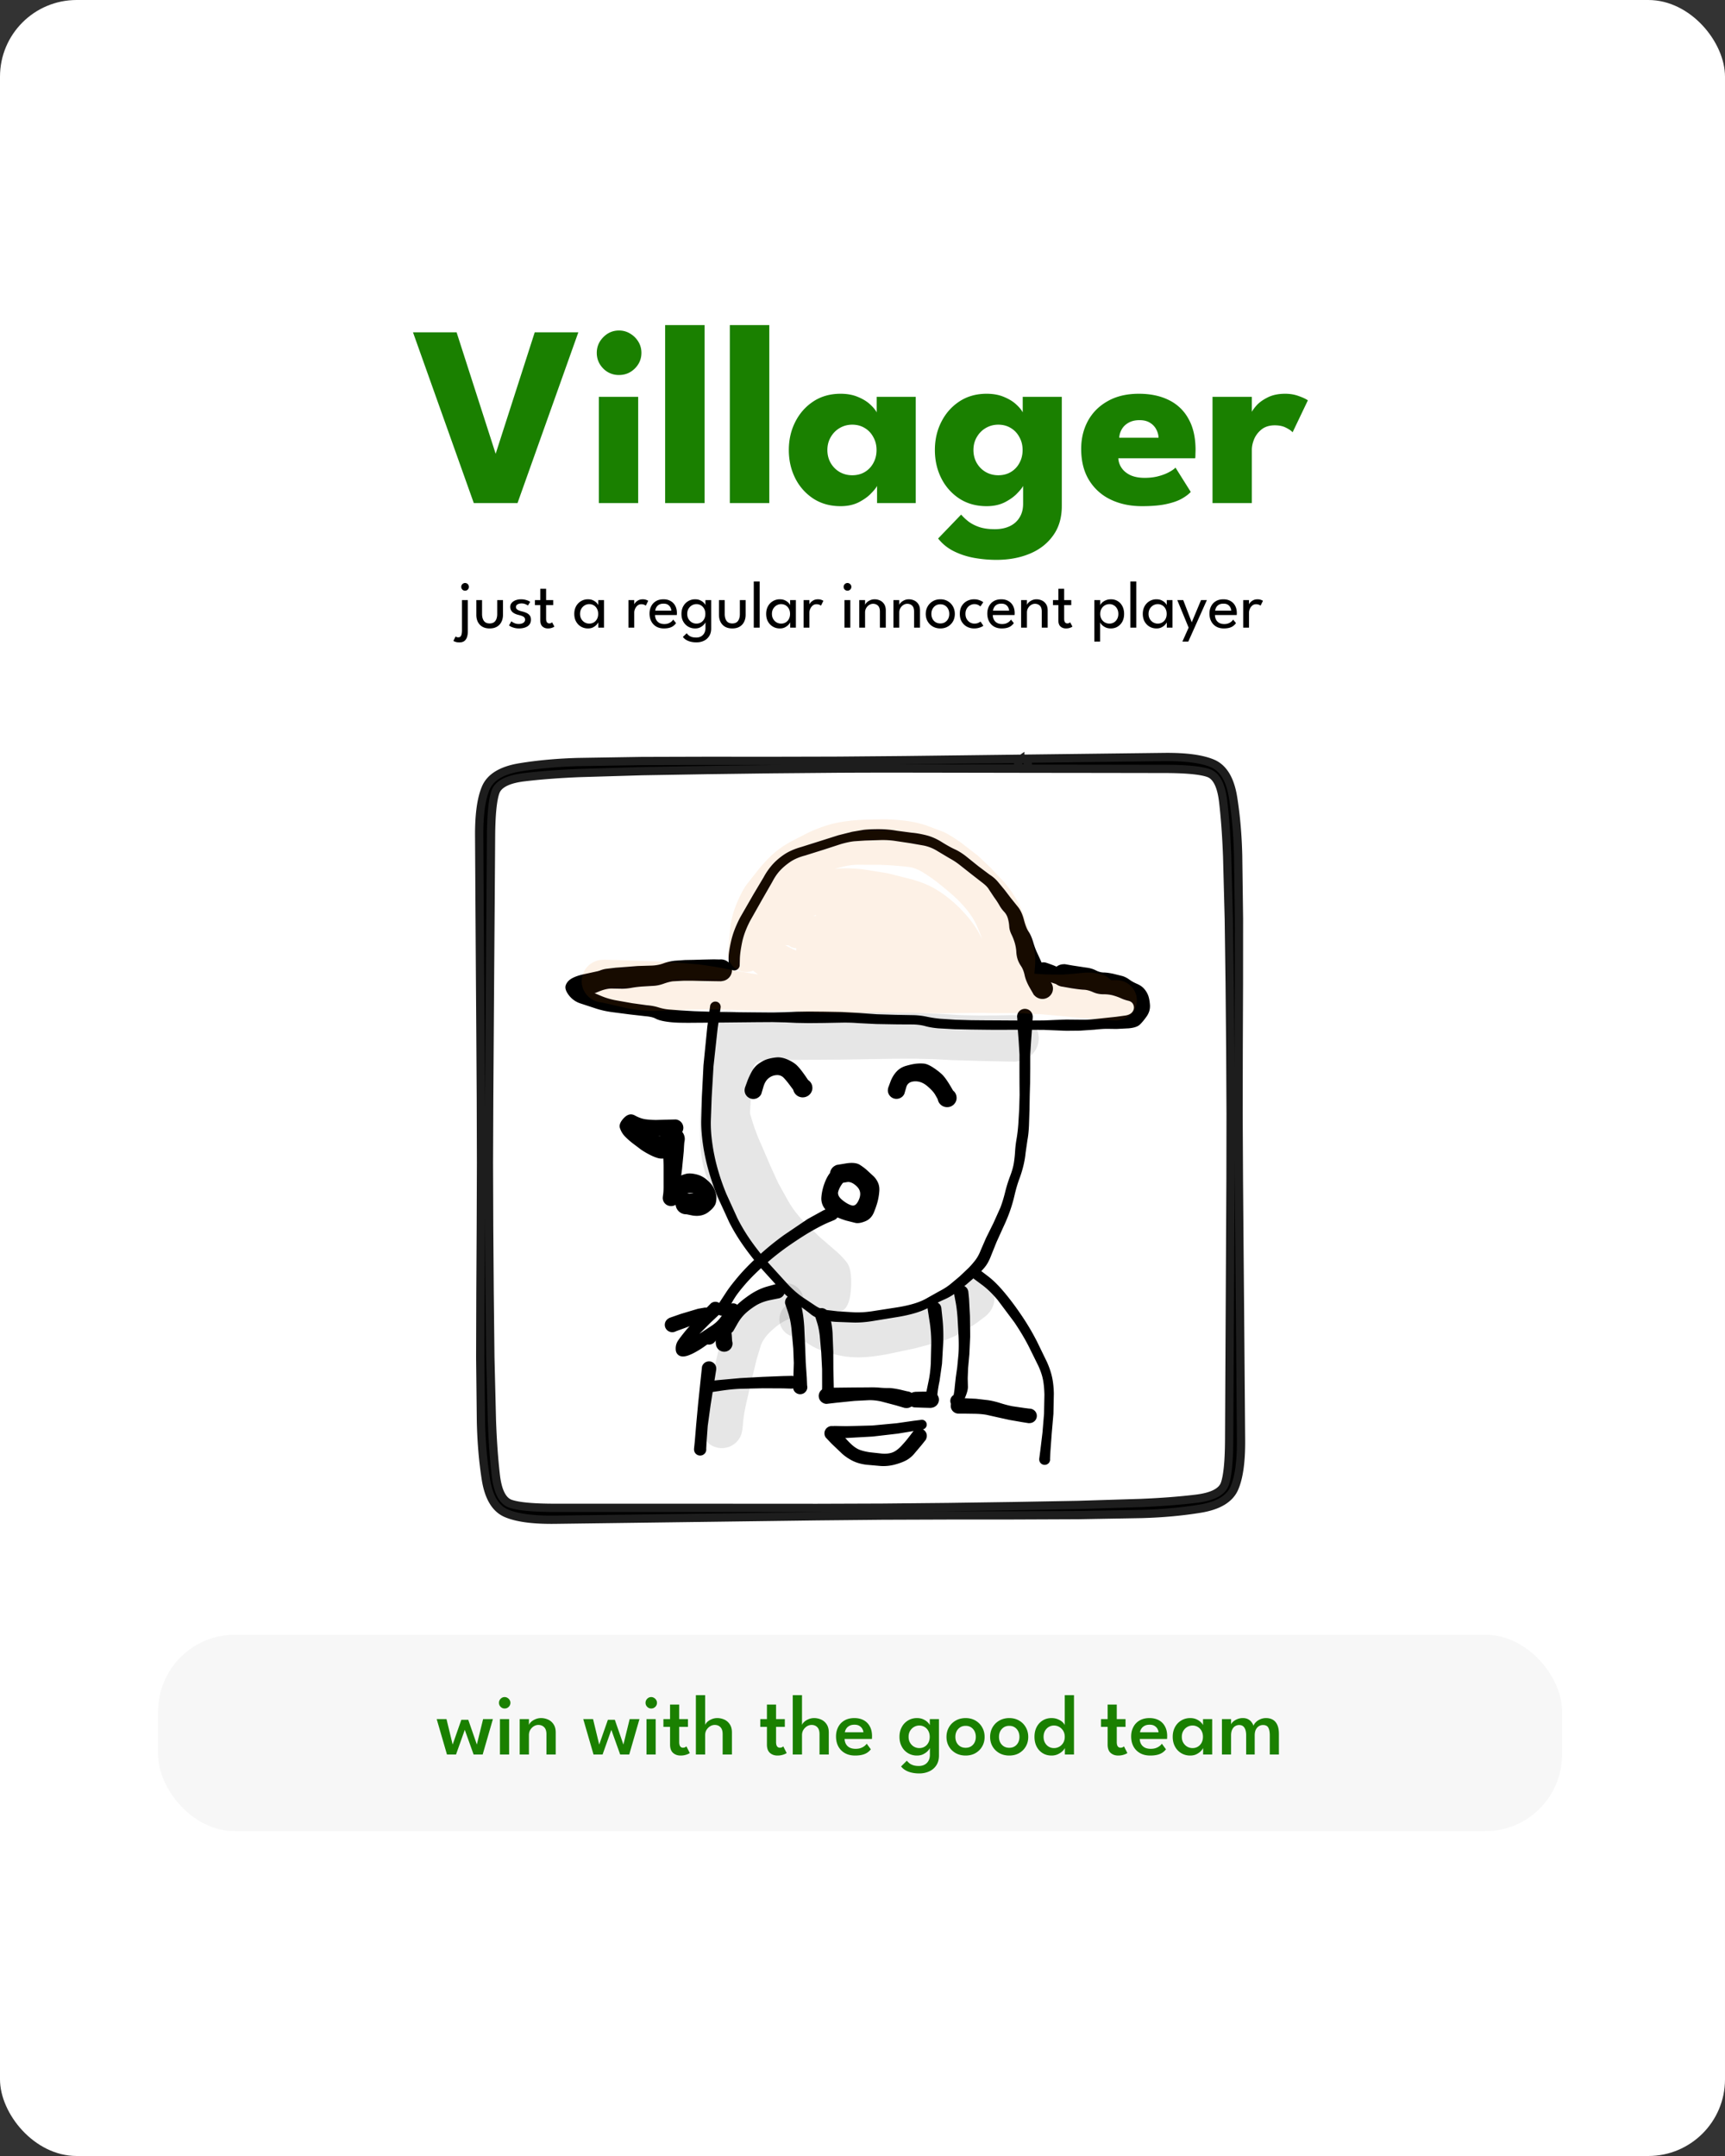 <svg xmlns="http://www.w3.org/2000/svg" width="360" height="450" fill="none" xmlns:v="https://vecta.io/nano"><rect width="100%" height="100%" fill="#333333" stroke="none"/><rect width="360" height="450" rx="16" fill="#fff"/><path d="M108.005 105h-9.126l-12.69-35.64h9.099l8.154 25.353 8.154-25.353h9.099L108.005 105zm16.972 0V82.833h8.208V105h-8.208zm4.212-26.73a4.48 4.48 0 0 1-3.294-1.35c-.9-.918-1.35-2.007-1.35-3.267s.45-2.349 1.35-3.267c.918-.936 2.016-1.404 3.294-1.404.846 0 1.62.216 2.322.648.702.414 1.269.972 1.701 1.674s.648 1.485.648 2.349c0 1.26-.459 2.349-1.377 3.267-.918.9-2.016 1.35-3.294 1.35zM147.048 105h-8.235V67.848h8.235V105zm13.5 0h-8.235V67.848h8.235V105zm22.491 0v-3.591c-.162.36-.576.882-1.242 1.566-.648.684-1.512 1.305-2.592 1.863-1.08.54-2.34.81-3.78.81-2.16 0-4.05-.522-5.67-1.566a10.89 10.89 0 0 1-3.78-4.239c-.9-1.782-1.35-3.753-1.35-5.913s.45-4.122 1.35-5.886c.9-1.782 2.16-3.204 3.78-4.266s3.51-1.593 5.67-1.593c1.386 0 2.601.225 3.645.675 1.044.432 1.89.954 2.538 1.566.648.594 1.098 1.143 1.35 1.647v-3.24h8.154V105h-8.073zm-10.368-11.07c0 1.008.234 1.917.702 2.727.468.792 1.089 1.413 1.863 1.863.792.45 1.665.675 2.619.675.99 0 1.863-.225 2.619-.675s1.35-1.071 1.782-1.863c.45-.81.675-1.719.675-2.727s-.225-1.908-.675-2.7c-.432-.81-1.026-1.44-1.782-1.89-.756-.468-1.629-.702-2.619-.702-.954 0-1.827.234-2.619.702-.774.45-1.395 1.08-1.863 1.89-.468.792-.702 1.692-.702 2.7zm35.287 22.923c-1.548 0-3.087-.135-4.617-.405-1.512-.27-2.925-.729-4.239-1.377a9.61 9.61 0 0 1-3.321-2.673l4.806-4.995c.414.486.918.963 1.512 1.431.612.468 1.359.855 2.241 1.161.9.306 1.989.459 3.267.459 1.188 0 2.223-.207 3.105-.621s1.566-1.017 2.052-1.809c.504-.792.756-1.755.756-2.889v-.54h8.073v1.026c0 2.448-.612 4.509-1.836 6.183-1.206 1.674-2.835 2.934-4.887 3.78s-4.356 1.269-6.912 1.269zM213.52 105v-3.591c-.162.36-.576.882-1.242 1.566-.648.684-1.512 1.305-2.592 1.863-1.08.54-2.34.81-3.78.81-2.16 0-4.05-.522-5.67-1.566a10.89 10.89 0 0 1-3.78-4.239c-.9-1.782-1.35-3.753-1.35-5.913s.45-4.122 1.35-5.886c.9-1.782 2.16-3.204 3.78-4.266s3.51-1.593 5.67-1.593c1.386 0 2.601.225 3.645.675 1.044.432 1.89.954 2.538 1.566.648.594 1.098 1.143 1.35 1.647v-3.24h8.154V105h-8.073zm-10.368-11.07c0 1.008.234 1.917.702 2.727.468.792 1.089 1.413 1.863 1.863.792.45 1.665.675 2.619.675.99 0 1.863-.225 2.619-.675s1.35-1.071 1.782-1.863c.45-.81.675-1.719.675-2.727s-.225-1.908-.675-2.7c-.432-.81-1.026-1.44-1.782-1.89-.756-.468-1.629-.702-2.619-.702-.954 0-1.827.234-2.619.702-.774.45-1.395 1.08-1.863 1.89-.468.792-.702 1.692-.702 2.7zm30.236 1.728a3.93 3.93 0 0 0 .756 2.106c.45.612 1.071 1.098 1.863 1.458.81.342 1.764.513 2.862.513 1.044 0 1.98-.108 2.808-.324.846-.216 1.575-.486 2.187-.81.63-.324 1.116-.657 1.458-.999l3.186 5.076c-.45.486-1.089.963-1.917 1.431-.81.45-1.881.819-3.213 1.107s-3.015.432-5.049.432c-2.448 0-4.626-.459-6.534-1.377a10.56 10.56 0 0 1-4.509-4.05c-1.098-1.782-1.647-3.96-1.647-6.534 0-2.16.468-4.104 1.404-5.832.954-1.746 2.331-3.123 4.131-4.131 1.8-1.026 3.969-1.539 6.507-1.539 2.412 0 4.5.441 6.264 1.323a9.24 9.24 0 0 1 4.104 3.942c.972 1.728 1.458 3.888 1.458 6.48l-.027.864c0 .432-.018.72-.054.864h-16.038zm8.397-4.293c-.018-.576-.171-1.143-.459-1.701-.288-.576-.72-1.044-1.296-1.404-.576-.378-1.314-.567-2.214-.567s-1.665.18-2.295.54c-.612.342-1.08.792-1.404 1.35s-.504 1.152-.54 1.782h8.208zM261.254 105h-8.208V82.833h8.208v3.429h-.135c.144-.414.495-.936 1.053-1.566.558-.648 1.341-1.224 2.349-1.728 1.008-.522 2.241-.783 3.699-.783 1.026 0 1.971.162 2.835.486.864.306 1.494.603 1.89.891l-3.186 6.669c-.252-.306-.702-.621-1.35-.945-.63-.342-1.422-.513-2.376-.513-1.098 0-2.007.279-2.727.837-.702.558-1.224 1.233-1.566 2.025-.324.792-.486 1.539-.486 2.241V105z" fill="#1a8000"/><g fill="#000"><path d="M95.867 134.08c-.313 0-.574-.035-.784-.105s-.364-.138-.462-.203l.455-.931c.061.051.133.093.217.126a.88.88 0 0 0 .357.056c.205 0 .362-.063.469-.189s.189-.303.231-.532a4.39 4.39 0 0 0 .063-.798v-6.251h1.218v6.545c0 .453-.058.849-.175 1.19s-.296.614-.553.805-.602.287-1.036.287zm1.19-10.794a.77.77 0 0 1-.567-.231c-.154-.159-.231-.348-.231-.567 0-.145.035-.278.105-.399a.89.89 0 0 1 .294-.294c.121-.075.254-.112.399-.112s.285.037.406.112a.83.83 0 0 1 .287.294c.07.121.105.254.105.399 0 .219-.077.408-.231.567a.77.77 0 0 1-.567.231zm3.546 4.865c0 .602.128 1.083.385 1.442s.66.532 1.197.532.94-.177 1.197-.532.385-.84.385-1.442v-2.898h1.204v3.066c0 .56-.11 1.055-.329 1.484a2.38 2.38 0 0 1-.945 1.008c-.411.238-.915.357-1.512.357s-1.097-.119-1.512-.357-.726-.579-.945-1.008-.322-.924-.322-1.484v-3.066h1.197v2.898zm8.138-3.066c.298 0 .576.03.833.091s.485.133.672.217.326.159.406.224l-.483.77c-.094-.084-.262-.177-.504-.28s-.514-.161-.812-.161c-.327 0-.605.065-.833.196s-.343.31-.343.553.116.436.35.581.555.257.952.35a4.79 4.79 0 0 1 .889.301c.28.126.506.301.679.525s.259.513.259.882c0 .336-.07.623-.21.861s-.329.422-.567.567a2.72 2.72 0 0 1-.798.308 4.14 4.14 0 0 1-.896.098c-.355 0-.675-.037-.959-.112s-.525-.154-.721-.252a2.52 2.52 0 0 1-.42-.266l.483-.868c.121.117.319.24.595.371a2.22 2.22 0 0 0 .952.196c.392 0 .709-.082.952-.245s.364-.385.364-.651c0-.201-.059-.362-.175-.483s-.273-.219-.469-.294-.411-.14-.644-.196a4.59 4.59 0 0 1-.658-.203c-.21-.084-.404-.191-.581-.322a1.53 1.53 0 0 1-.413-.49c-.103-.196-.154-.425-.154-.686a1.22 1.22 0 0 1 .315-.847c.21-.238.485-.42.826-.546a3.18 3.18 0 0 1 1.113-.189zm2.891.168h1.127v-2.359h1.211v2.359h1.477v1.043h-1.477v2.842c0 .336.058.583.175.742s.282.238.483.238c.177 0 .315-.033.413-.098s.156-.11.175-.133l.483.896c-.028.023-.103.068-.224.133s-.278.124-.469.175-.416.077-.672.077c-.448 0-.824-.135-1.127-.406s-.448-.709-.448-1.302v-3.164h-1.127v-1.043zM124.863 131v-1.12c-.038.117-.147.278-.329.483s-.423.392-.735.56-.672.245-1.092.245c-.532 0-1.015-.126-1.449-.378s-.773-.604-1.029-1.057-.378-.992-.378-1.603.126-1.143.378-1.596a2.78 2.78 0 0 1 1.029-1.064 2.79 2.79 0 0 1 1.449-.385c.415 0 .774.075 1.078.224s.553.322.735.518.296.364.329.504v-1.078h1.204V131h-1.19zm-3.808-2.87c0 .415.091.775.273 1.078a1.97 1.97 0 0 0 .707.707c.294.163.606.245.938.245.354 0 .672-.084.952-.252s.501-.404.665-.707.245-.665.245-1.071-.082-.761-.245-1.064c-.164-.308-.385-.546-.665-.714-.28-.173-.598-.259-.952-.259a1.86 1.86 0 0 0-.938.252 1.97 1.97 0 0 0-.707.707c-.182.303-.273.663-.273 1.078zm11.309 2.87h-1.211v-5.747h1.211v.994h-.035c.023-.121.109-.273.259-.455a2.09 2.09 0 0 1 .616-.49c.261-.145.574-.217.938-.217.266 0 .499.037.7.112.205.07.35.14.434.21l-.497 1.008c-.066-.065-.18-.131-.343-.196s-.367-.105-.609-.105c-.308 0-.572.096-.791.287a1.89 1.89 0 0 0-.504.693c-.112.266-.168.513-.168.742V131zm4.337-2.625c.005.345.079.66.224.945s.359.511.644.679.644.252 1.064.252c.355 0 .656-.051.903-.154s.457-.233.616-.378a1.96 1.96 0 0 0 .343-.399l.595.735a2.51 2.51 0 0 1-.567.588c-.219.168-.488.296-.805.385s-.705.14-1.162.14c-.616 0-1.15-.131-1.603-.392-.448-.266-.793-.632-1.036-1.099s-.364-1.01-.364-1.617c0-.56.114-1.064.343-1.512.229-.453.56-.81.994-1.071.439-.261.966-.392 1.582-.392.565 0 1.055.119 1.47.357a2.41 2.41 0 0 1 .973.994c.233.429.35.943.35 1.54l-.007.203-.014.196h-4.543zm3.402-.917c-.005-.191-.061-.401-.168-.63s-.271-.425-.504-.588-.548-.245-.945-.245c-.411 0-.742.079-.994.238a1.51 1.51 0 0 0-.546.581c-.117.224-.184.439-.203.644h3.36zm5.251 6.615a5.04 5.04 0 0 1-1.232-.14c-.364-.093-.684-.226-.959-.399a2.22 2.22 0 0 1-.651-.595l.798-.763c.089.121.208.25.357.385s.362.259.623.357.602.147 1.022.147c.411 0 .758-.089 1.043-.266s.502-.408.651-.707a2.23 2.23 0 0 0 .224-1.008v-.189h1.19v.266c0 .635-.138 1.167-.413 1.596s-.637.761-1.099.98c-.462.224-.98.336-1.554.336zM147.23 131v-1.12c-.037.117-.147.278-.329.483s-.422.392-.735.56c-.308.163-.672.245-1.092.245-.532 0-1.015-.126-1.449-.378s-.772-.604-1.029-1.057-.378-.992-.378-1.603.126-1.143.378-1.596.6-.812 1.029-1.064a2.79 2.79 0 0 1 1.449-.385c.415 0 .775.075 1.078.224.308.149.553.322.735.518.187.196.296.364.329.504v-1.078h1.204V131h-1.19zm-3.808-2.87c0 .415.091.775.273 1.078a1.98 1.98 0 0 0 .707.707c.294.163.607.245.938.245.355 0 .672-.084.952-.252a1.8 1.8 0 0 0 .665-.707c.163-.308.245-.665.245-1.071s-.082-.761-.245-1.064c-.163-.308-.385-.546-.665-.714-.28-.173-.597-.259-.952-.259a1.86 1.86 0 0 0-.938.252 1.98 1.98 0 0 0-.707.707c-.182.303-.273.663-.273 1.078zm7.821.021c0 .602.129 1.083.385 1.442.262.355.661.532 1.197.532.542 0 .941-.177 1.197-.532s.385-.84.385-1.442v-2.898h1.204v3.066c0 .56-.109 1.055-.329 1.484a2.37 2.37 0 0 1-.945 1.008c-.41.238-.914.357-1.512.357-.592 0-1.096-.119-1.512-.357-.41-.243-.725-.579-.945-1.008-.214-.429-.322-.924-.322-1.484v-3.066h1.197v2.898zm7.29 2.849h-1.225v-9.632h1.225V131zm6.375 0v-1.12c-.038.117-.147.278-.329.483s-.423.392-.735.56-.672.245-1.092.245c-.532 0-1.015-.126-1.449-.378s-.773-.604-1.029-1.057-.378-.992-.378-1.603.126-1.143.378-1.596a2.78 2.78 0 0 1 1.029-1.064 2.79 2.79 0 0 1 1.449-.385c.415 0 .774.075 1.078.224s.553.322.735.518.296.364.329.504v-1.078h1.204V131h-1.19zm-3.808-2.87c0 .415.091.775.273 1.078a1.97 1.97 0 0 0 .707.707c.294.163.606.245.938.245.354 0 .672-.084.952-.252s.501-.404.665-.707.245-.665.245-1.071-.082-.761-.245-1.064c-.164-.308-.385-.546-.665-.714-.28-.173-.598-.259-.952-.259a1.86 1.86 0 0 0-.938.252 1.97 1.97 0 0 0-.707.707c-.182.303-.273.663-.273 1.078zm7.822 2.87h-1.211v-5.747h1.211v.994h-.035c.024-.121.11-.273.259-.455s.355-.345.616-.49.574-.217.938-.217c.266 0 .5.037.7.112.206.07.35.14.434.21l-.497 1.008c-.065-.065-.179-.131-.343-.196s-.366-.105-.609-.105c-.308 0-.571.096-.791.287s-.387.422-.504.693-.168.513-.168.742V131zm7.317 0v-5.747h1.218V131h-1.218zm.623-7.714c-.219 0-.408-.077-.567-.231-.154-.159-.231-.348-.231-.567s.077-.408.231-.567c.159-.159.348-.238.567-.238a.74.74 0 0 1 .399.112c.126.075.226.173.301.294s.112.25.112.399c0 .219-.079.408-.238.567-.159.154-.35.231-.574.231zm5.67 1.799a2.66 2.66 0 0 1 1.099.238c.359.159.653.411.882.756s.35.786.35 1.337V131h-1.232v-3.346c0-.569-.133-.982-.399-1.239s-.609-.392-1.029-.392c-.275 0-.541.079-.798.238s-.46.369-.623.644-.245.579-.245.924V131h-1.218v-5.747h1.218v1.022c.042-.159.156-.331.343-.518s.425-.345.714-.476.602-.196.938-.196zm7.137 0a2.66 2.66 0 0 1 1.099.238c.359.159.653.411.882.756s.35.786.35 1.337V131h-1.232v-3.346c0-.569-.133-.982-.399-1.239s-.609-.392-1.029-.392a1.49 1.49 0 0 0-.798.238c-.252.154-.46.369-.623.644s-.245.579-.245.924V131h-1.218v-5.747h1.218v1.022c.042-.159.156-.331.343-.518s.424-.345.714-.476.602-.196.938-.196zm6.583 6.083c-.592 0-1.12-.133-1.582-.399a2.92 2.92 0 0 1-1.078-1.078c-.261-.457-.392-.973-.392-1.547s.131-1.092.392-1.554.621-.828 1.078-1.099c.462-.271.99-.406 1.582-.406s1.109.135 1.561.406c.458.271.815.637 1.071 1.099s.385.98.385 1.554-.128 1.09-.385 1.547a2.85 2.85 0 0 1-1.071 1.078c-.452.266-.973.399-1.561.399zm0-1.043c.374 0 .698-.086.973-.259s.497-.408.651-.707.231-.644.231-1.022-.077-.719-.231-1.022a1.8 1.8 0 0 0-.651-.721c-.275-.177-.599-.266-.973-.266s-.707.089-.987.266-.499.418-.658.721-.231.644-.231 1.022.077.719.231 1.022.378.534.658.707.609.259.987.259zm7.077.035c.364 0 .658-.058.882-.175s.364-.201.42-.252l.595.875c-.047.042-.159.11-.336.203s-.397.17-.672.245a3.47 3.47 0 0 1-.924.112 3.16 3.16 0 0 1-1.47-.35c-.453-.238-.819-.583-1.099-1.036s-.413-1.006-.413-1.659.137-1.211.413-1.659a2.76 2.76 0 0 1 1.099-1.029 3.16 3.16 0 0 1 1.47-.35c.34 0 .644.042.91.126s.485.168.658.266.287.173.343.224l-.602.875a1.97 1.97 0 0 0-.217-.168 1.6 1.6 0 0 0-.42-.217c-.178-.065-.39-.098-.637-.098-.299 0-.591.082-.875.245s-.511.39-.693.693-.273.667-.273 1.092.091.791.273 1.099c.182.303.413.537.693.7a1.77 1.77 0 0 0 .875.238zm3.864-1.785c.005.345.08.66.224.945s.36.511.644.679c.29.168.644.252 1.064.252.355 0 .656-.051.903-.154.252-.107.458-.233.616-.378a1.96 1.96 0 0 0 .343-.399l.595.735a2.51 2.51 0 0 1-.567.588c-.219.168-.487.296-.805.385s-.704.14-1.162.14c-.616 0-1.15-.131-1.603-.392-.448-.266-.793-.632-1.036-1.099s-.364-1.01-.364-1.617c0-.56.115-1.064.343-1.512.229-.453.56-.81.994-1.071s.966-.392 1.582-.392c.565 0 1.055.119 1.47.357a2.4 2.4 0 0 1 .973.994c.234.429.35.943.35 1.54l-.007.203-.014.196h-4.543zm3.402-.917c-.004-.191-.06-.401-.168-.63-.102-.229-.27-.425-.504-.588s-.548-.245-.945-.245c-.41 0-.742.079-.994.238a1.51 1.51 0 0 0-.546.581c-.116.224-.184.439-.203.644h3.36zm5.72-2.373c.378 0 .745.079 1.099.238.36.159.654.411.882.756.234.341.35.786.35 1.337V131h-1.232v-3.346c0-.569-.133-.982-.399-1.239s-.609-.392-1.029-.392c-.275 0-.541.079-.798.238-.252.154-.459.369-.623.644s-.245.579-.245.924V131h-1.218v-5.747h1.218v1.022c.042-.159.157-.331.343-.518s.425-.345.714-.476a2.25 2.25 0 0 1 .938-.196zm3.434.168h1.127v-2.359h1.211v2.359h1.477v1.043h-1.477v2.842c0 .336.058.583.175.742s.282.238.483.238c.177 0 .315-.033.413-.098s.156-.11.175-.133l.483.896c-.028.023-.103.068-.224.133a2.21 2.21 0 0 1-.469.175 2.62 2.62 0 0 1-.672.077c-.448 0-.824-.135-1.127-.406s-.448-.709-.448-1.302v-3.164h-1.127v-1.043zm9.843 8.659h-1.211v-8.659h1.232v1.078c.042-.145.159-.315.35-.511s.448-.366.77-.511.7-.224 1.12-.224c.532 0 1.003.128 1.414.385.415.252.74.607.973 1.064s.357.985.357 1.596-.121 1.146-.364 1.603a2.68 2.68 0 0 1-.994 1.057c-.415.252-.891.378-1.428.378-.434 0-.814-.082-1.141-.245-.322-.163-.576-.348-.763-.553s-.287-.369-.315-.49v4.032zm3.801-5.782c0-.415-.086-.775-.259-1.078-.168-.303-.392-.539-.672-.707s-.583-.252-.91-.252c-.359 0-.686.086-.98.259a1.84 1.84 0 0 0-.7.714c-.173.303-.259.658-.259 1.064a2.15 2.15 0 0 0 .259 1.071c.173.303.406.539.7.707a1.94 1.94 0 0 0 .98.252c.327 0 .63-.082.91-.245s.504-.404.672-.707c.173-.303.259-.663.259-1.078zm3.74 2.87h-1.225v-9.632h1.225V131zm6.374 0v-1.12c-.037.117-.147.278-.329.483-.177.205-.422.392-.735.56s-.672.245-1.092.245c-.532 0-1.015-.126-1.449-.378-.429-.252-.772-.604-1.029-1.057-.252-.457-.378-.992-.378-1.603s.126-1.143.378-1.596c.257-.457.6-.812 1.029-1.064a2.79 2.79 0 0 1 1.449-.385c.416 0 .775.075 1.078.224s.553.322.735.518c.187.196.297.364.329.504v-1.078h1.204V131h-1.19zm-3.808-2.87c0 .415.091.775.273 1.078a1.98 1.98 0 0 0 .707.707c.294.163.607.245.938.245.355 0 .672-.084.952-.252a1.8 1.8 0 0 0 .665-.707c.164-.308.245-.665.245-1.071s-.081-.761-.245-1.064c-.163-.308-.385-.546-.665-.714-.28-.173-.597-.259-.952-.259a1.86 1.86 0 0 0-.938.252 1.98 1.98 0 0 0-.707.707c-.182.303-.273.663-.273 1.078zm9.013 1.757l1.939-4.634h1.218l-3.878 8.659h-1.232l1.302-2.912-2.366-5.747h1.239l1.778 4.634zm4.843-1.512a2.11 2.11 0 0 0 .224.945 1.63 1.63 0 0 0 .644.679c.289.168.644.252 1.064.252.354 0 .655-.051.903-.154s.457-.233.616-.378.273-.282.343-.399l.595.735a2.51 2.51 0 0 1-.567.588c-.22.168-.488.296-.805.385s-.705.14-1.162.14c-.616 0-1.151-.131-1.603-.392-.448-.266-.794-.632-1.036-1.099s-.364-1.01-.364-1.617c0-.56.114-1.064.343-1.512a2.58 2.58 0 0 1 .994-1.071c.438-.261.966-.392 1.582-.392.564 0 1.054.119 1.47.357a2.41 2.41 0 0 1 .973.994c.233.429.35.943.35 1.54l-.007.203-.014.196h-4.543zm3.402-.917c-.005-.191-.061-.401-.168-.63s-.271-.425-.504-.588-.549-.245-.945-.245c-.411 0-.742.079-.994.238s-.43.352-.546.581-.185.439-.203.644h3.36zm3.704 3.542h-1.211v-5.747h1.211v.994h-.035c.023-.121.109-.273.259-.455a2.09 2.09 0 0 1 .616-.49c.261-.145.574-.217.938-.217.266 0 .499.037.7.112.205.07.35.14.434.21l-.497 1.008c-.066-.065-.18-.131-.343-.196s-.367-.105-.609-.105c-.308 0-.572.096-.791.287a1.89 1.89 0 0 0-.504.693c-.112.266-.168.513-.168.742V131z"/><path d="M172.562 158.787l5.082-.023 11.463-.11 13.084-.157 13.491-.164 13.609-.165 13.648-.164c4.557-.052 7.947.405 10.171 1.37 2.218.976 3.628 3.336 4.228 7.079s.953 7.788 1.057 12.12l.172 13.225-.008 13.499-.054 13.578-.024 13.593.071 13.6.109 13.601.118 13.601.109 13.601.11 13.624c.037 4.546-.433 7.926-1.409 10.14s-3.341 3.635-7.11 4.251-7.822.987-12.176 1.112l-13.28.235-13.561.055-13.64.008-13.663.047-13.664.133-13.663.18-13.671.18-13.664.18-13.679.18c-4.567.058-7.966-.399-10.195-1.37-2.223-.971-3.633-3.333-4.228-7.086-.59-3.753-.932-7.796-1.026-12.129l-.148-13.24.039-13.515.078-13.585.047-13.617-.039-13.616-.086-13.616-.094-13.617-.086-13.616-.079-13.632c-.031-4.552.439-7.937 1.41-10.156.976-2.213 3.346-3.628 7.11-4.244 3.758-.616 7.809-.984 12.152-1.104l13.264-.211 13.538-.039 13.608.008 13.64-.032 13.632-.117 15.974-.18 9.317-.071a1.17 1.17 0 0 1 .306.102 1.07 1.07 0 0 1 .266.196 1.09 1.09 0 0 1 .18.258c.047.099.076.204.086.313a.87.87 0 0 1-.015.329.9.9 0 0 1-.118.298c-.057.094-.128.177-.211.25-.079.068-.17.123-.274.165s-.204.065-.313.07c-.11.011-.217 0-.322-.031a.87.87 0 0 1-.297-.133c-.089-.063-.167-.136-.235-.219a1.06 1.06 0 0 1-.157-.29c-.036-.105-.054-.212-.054-.321s.018-.217.054-.321c.032-.094.081-.186.149-.274s.146-.165.235-.227a.87.87 0 0 1 .29-.134c.109-.031.216-.044.321-.039s.216.029.321.071a.87.87 0 0 1 .274.164c.089.068.159.149.211.243.058.089.1.188.126.298.026.104.031.211.015.321-.01.109-.036.214-.078.313a.95.95 0 0 1-.188.266 1.03 1.03 0 0 1-.25.196c-.1.052-.201.088-.306.109l-.164.024h-9.154a5361.13 5361.13 0 0 1-15.973-.008 2000.7 2000.7 0 0 0-13.64.031l-13.632.118-13.608.18-13.507.227-13.1.391c-4.259.178-8.093.47-11.502.877-3.414.408-5.411 1.439-5.99 3.093s-.885 4.745-.916 9.271l-.094 13.601-.102 13.616-.094 13.617-.094 13.616-.055 13.616.047 13.609.102 13.585.149 13.483.321 13.084c.151 4.249.423 8.076.814 11.479.392 3.409 1.415 5.398 3.07 5.967s4.752.853 9.294.853h13.648 13.671l13.663.008 13.664.008 13.671-.047 13.655-.133 13.632-.196 13.531-.243 13.131-.407c4.264-.177 8.106-.472 11.525-.885 3.414-.412 5.411-1.446 5.99-3.1s.88-4.735.901-9.255l.07-13.586.071-13.6.07-13.609.071-13.601.023-13.6-.07-13.593-.126-13.57-.18-13.467-.344-13.061c-.157-4.244-.433-8.067-.83-11.471s-1.423-5.39-3.077-5.959c-1.65-.574-4.743-.861-9.279-.861l-13.616-.023-13.601-.016-13.499-.024-13.084-.023a1353.18 1353.18 0 0 0-11.455.016l-5.184.015c-.068-.01-.133-.026-.196-.047a.89.89 0 0 1-.172-.094.61.61 0 0 1-.149-.133.68.68 0 0 1-.117-.156c-.031-.063-.055-.126-.071-.188a.84.84 0 0 1 0-.392.77.77 0 0 1 .071-.188c.031-.057.068-.112.11-.164a.59.59 0 0 1 .148-.133c.053-.032.11-.06.173-.086a1.11 1.11 0 0 1 .195-.047l.094-.016z" stroke="#1d1d1d" stroke-width="1.725"/><path d="M150.397 210.287l-.617 4.275-.876 8.006-.38 6.479-.179 4.89c-.034 1.427.071 3.003.315 4.727.24 1.729.603 3.469 1.091 5.221a46.81 46.81 0 0 0 1.823 5.279l2.332 5.122c.832 1.654 1.808 3.27 2.927 4.848s2.38 3.153 3.767 4.727l3.76 4.14c1.119 1.187 2.222 2.144 3.308 2.869l2.59 1.724c.646.424 1.306.69 1.98.798l2.598.304 3.465.212c1.249.047 2.572-.042 3.968-.268l4.413-.686c1.55-.226 2.894-.511 4.033-.855 1.133-.339 2.114-.76 2.942-1.264l2.432-1.364c.794-.405 1.519-.864 2.174-1.378l2.002-1.675 1.815-1.717a17.86 17.86 0 0 0 1.464-1.674c.445-.584.818-1.27 1.119-2.056l1.113-2.565 1.55-3.13 1.442-3.208c.373-.975.703-2.047.99-3.215s.634-2.287 1.04-3.356.67-1.995.79-2.777a24.44 24.44 0 0 0 .258-2.424c.048-.834.153-1.712.316-2.636.158-.928.277-1.945.358-3.052l.187-3.165.079-2.912-.022-2.6-.007-2.854.007-2.968-.165-2.742-.251-3.328-.057-2.134a1.65 1.65 0 0 1 .165-.487 1.66 1.66 0 0 1 .316-.41 1.52 1.52 0 0 1 .437-.29 1.63 1.63 0 0 1 .51-.141c.172-.019.346-.009.523.028a1.68 1.68 0 0 1 .488.191c.149.09.28.2.395.332.115.137.206.285.273.445s.105.335.115.509a1.53 1.53 0 0 1-.058.509 1.61 1.61 0 0 1-.222.473c-.101.142-.22.266-.359.375a1.79 1.79 0 0 1-.466.24c-.168.056-.34.085-.517.085s-.349-.029-.517-.085-.323-.137-.466-.24c-.139-.109-.258-.233-.359-.375a1.61 1.61 0 0 1-.222-.473 1.53 1.53 0 0 1-.058-.509c.01-.174.048-.344.115-.509s.158-.308.273-.445a1.67 1.67 0 0 1 .394-.332 1.69 1.69 0 0 1 .488-.191 1.66 1.66 0 0 1 .524-.028 1.63 1.63 0 0 1 .51.141 1.52 1.52 0 0 1 .437.29 1.66 1.66 0 0 1 .316.41 1.65 1.65 0 0 1 .165.487l.043.262-.108 1.872-.244 3.328-.172 2.749v2.968l-.028 2.868-.079 2.622-.051 2.96-.107 3.335c-.053 1.202-.16 2.229-.323 3.081l-.38 2.643a19.83 19.83 0 0 1-.452 2.671 24.44 24.44 0 0 1-.861 2.805c-.369.998-.699 2.122-.991 3.37a30.88 30.88 0 0 1-1.004 3.448c-.373 1.051-.835 2.155-1.385 3.314l-1.392 3.081-1.155 2.876c-.388 1.027-.861 1.86-1.421 2.501a16.15 16.15 0 0 1-1.729 1.724l-1.981 1.717-2.281 1.809c-.799.565-1.579 1.008-2.339 1.328s-1.62.764-2.591 1.343-2.064 1.05-3.293 1.427c-1.234.377-2.619.686-4.155.926l-4.599.749c-1.526.264-2.932.384-4.219.36l-3.717-.141c-1.191-.071-2.239-.245-3.143-.523s-1.643-.662-2.231-1.152-1.476-1.14-2.662-1.95-2.354-1.818-3.487-3.024l-3.846-4.24c-1.435-1.62-2.739-3.262-3.911-4.925s-2.184-3.332-3.035-5.023l-2.411-5.293c-.751-1.832-1.382-3.664-1.894-5.497s-.904-3.662-1.163-5.49-.375-3.462-.351-4.904l.136-4.939.33-6.585.804-8.084.603-4.409c.023-.084.057-.167.1-.247s.096-.146.158-.212a1.1 1.1 0 0 1 .201-.169.99.99 0 0 1 .244-.121.92.92 0 0 1 .258-.063.93.93 0 0 1 .258.007c.091.009.18.031.266.063s.158.076.229.128c.077.051.144.11.201.176s.108.144.151.219c.038.08.069.165.093.255s.029.169.029.254l-.007.134z"/><path d="M127.42 204.966l-1.758.254-3.294.488c-1.018.16-1.073.426-.165.798l3.028 1.272a14.77 14.77 0 0 0 3.323 1.011l3.386.6 3.064.424c.895.071 1.703.221 2.425.452a10.07 10.07 0 0 0 2.11.431l2.425.191 2.956.17 3.021.099 3.043.063 3.358.057 3.501.035 3.401.028 2.727-.063 2.267-.106 2.562-.043 3.157.029 3.738.07 3.552.205 3.738.262 3.925.12 3.43.063c1.057.01 2.062.116 3.014.318a24.92 24.92 0 0 0 2.87.438l3.164.205 3.265.099 2.985.028 3.02.015 3.201.021 3.107.007 2.92-.021 2.353-.099 2.275-.085 2.884.028c1.019.024 1.99-.014 2.914-.113l2.504-.268 2.081-.219 2.009-.276c.703-.122 1.193-.396 1.471-.82.282-.419.342-.866.179-1.342s-.524-.78-1.083-.912-1.072-.306-1.536-.523c-.469-.216-1.002-.409-1.6-.579s-1.289-.259-2.059-.254-1.498-.146-2.182-.452-1.315-.472-1.894-.495-1.457-.13-2.648-.318l-2.159-.382c-.254-.066-.491-.167-.711-.303-.22-.142-.411-.314-.574-.516s-.287-.42-.373-.664a2.2 2.2 0 0 1-.143-.749c-.005-.25.033-.497.114-.742s.192-.471.345-.679.335-.386.545-.537a2.56 2.56 0 0 1 .696-.332c.249-.075.505-.108.768-.099.258.01.509.059.753.149s.474.216.675.381a2.29 2.29 0 0 1 .509.566c.139.216.239.449.302.699s.081.502.057.756a2.44 2.44 0 0 1-.187.735c-.105.235-.246.447-.423.636s-.378.346-.603.473-.473.215-.732.262c-.253.042-.509.047-.767.014s-.505-.113-.739-.226a2.56 2.56 0 0 1-.625-.452c-.181-.184-.33-.391-.444-.622a2.31 2.31 0 0 1-.223-.728c-.033-.25-.024-.499.029-.749s.136-.492.265-.714a2.53 2.53 0 0 1 .488-.586 2.31 2.31 0 0 1 .653-.41c.244-.099.495-.158.754-.177l.387-.028 1.708.297 2.798.424c.732.085 1.387.273 1.966.565.579.297 1.136.45 1.672.459s1.205.099 2.009.269l1.93.48c.493.156.964.398 1.414.728s.971.622 1.564.876 1.069.563 1.428.94a4.58 4.58 0 0 1 .861 1.307c.22.49.368 1.185.445 2.085s-.156 1.731-.696 2.494-1.024 1.34-1.45 1.731-1.176.638-2.267.742l-2.562.134-1.994-.028c-.713.005-1.574.064-2.583.177l-3.036.205-2.884.028-2.275-.092-2.353-.099-2.92-.021c-.991-.005-2.029-.005-3.115 0l-3.2.007c-1.052.005-2.064 0-3.035-.014l-3.013-.036-3.344-.07-3.38-.184c-1.062-.089-1.99-.245-2.784-.466s-1.727-.342-2.784-.347-2.207-.007-3.451-.021l-4.011-.07-3.71-.184c-1.033-.09-2.181-.125-3.444-.106l-3.738.071-3.157.028-2.562-.043-2.267-.106-2.727-.063-3.401.021-3.501.035-3.373.036-3.057.028-3.071.021c-1.061.014-2.097.01-3.106-.014-1.015-.024-1.966-.108-2.856-.254s-1.574-.342-2.052-.601-1.187-.422-2.124-.502l-3.136-.353-3.695-.48c-1.306-.17-2.502-.436-3.588-.799l-3.121-1.024a4.94 4.94 0 0 1-2.454-1.732c-.636-.833-.844-1.54-.624-2.119s.648-1.046 1.284-1.399 1.474-.641 2.512-.862l3.293-.721 1.916-.389c.11-.004.22.003.33.022a1.94 1.94 0 0 1 .323.098 1.29 1.29 0 0 1 .287.177 1.38 1.38 0 0 1 .237.233c.071.09.131.186.179.29.043.099.076.205.1.318s.024.217.015.325a1.28 1.28 0 0 1-.058.325c-.033.108-.079.21-.136.304a1.62 1.62 0 0 1-.215.261c-.077.08-.165.149-.266.205a1.35 1.35 0 0 1-.308.134l-.158.05z"/><path d="M120.77 204.651l.631-.339c.417-.222.955-.434 1.615-.636s1.205-.464 1.636-.785c.426-.315 1.021-.539 1.786-.671l2.038-.24 2.26-.17 2.325-.183 2.562-.078c1.057-.01 1.99-.163 2.798-.459s1.639-.488 2.49-.573l2.059-.141 1.801-.035 1.887-.057 2.332-.049 1.837.042c.249.038.483.115.703.233s.424.266.596.445.311.382.416.608.172.462.201.707.014.489-.043.734a2.21 2.21 0 0 1-.273.679c-.129.212-.289.398-.48.558s-.405.287-.639.381-.478.142-.732.156c-.249.014-.495-.012-.739-.078a2.17 2.17 0 0 1-.674-.311 2.19 2.19 0 0 1-.546-.501 2.37 2.37 0 0 1-.344-.65 2.18 2.18 0 0 1-.122-.721 2.2 2.2 0 0 1 .122-.728 2.37 2.37 0 0 1 .344-.65c.153-.198.335-.365.546-.502a2.19 2.19 0 0 1 .674-.311c.244-.066.49-.091.739-.077a2.42 2.42 0 0 1 .732.155c.234.094.447.222.639.382s.351.346.48.558.22.44.273.685.072.483.043.728-.096.485-.201.707a2.22 2.22 0 0 1-.416.607 2.28 2.28 0 0 1-.596.445c-.22.118-.454.196-.703.234l-.373.063-1.464-.021-2.324-.042-1.852-.043c-.665-.014-1.428-.014-2.289 0l-2.088.113c-.531.062-1.172.226-1.923.495s-1.461.419-2.131.452l-2.26.134c-.837.057-1.621.151-2.353.283s-1.414.193-2.06.184l-2.037-.036c-.713-.009-1.543.17-2.49.537l-2.06.855-.861.368c-.148.052-.299.085-.452.099s-.299.016-.452-.007-.299-.057-.437-.113a1.86 1.86 0 0 1-.402-.219 1.64 1.64 0 0 1-.337-.311c-.101-.113-.187-.238-.259-.375a1.91 1.91 0 0 1-.15-.424 2.02 2.02 0 0 1-.051-.445c.005-.151.027-.299.065-.445s.1-.285.172-.417.165-.259.266-.367a1.92 1.92 0 0 1 .351-.297l.194-.127v.007z"/><path d="M152.081 201.418l-.028-1.258c-.019-.838.148-2.049.502-3.632.349-1.587.985-3.264 1.909-5.03l2.791-4.855 2.124-3.561a13.83 13.83 0 0 1 1.743-2.529c.68-.782 1.507-1.505 2.483-2.17.981-.664 2.191-1.199 3.631-1.604l4.097-1.293 3.602-1.144 2.884-.728 2.397-.41c.789-.094 1.834-.141 3.135-.141s2.576.11 3.825.332l3.071.41c.803.056 1.774.221 2.913.494s2.263.754 3.358 1.442c1.095.683 2.007 1.189 2.734 1.519s1.492.803 2.296 1.42l2.619 2.106 2.353 1.766a7.5 7.5 0 0 1 1.672 1.42l1.464 1.767 1.256 1.646 1.42 1.767c.593.697 1.041 1.625 1.342 2.784s.632 1.999.99 2.522c.364.528.684 1.26.962 2.198s.576 1.728.897 2.374l.818 1.794.602 1.597c.177.519.455 1.081.833 1.689l.724 1.223c.11.211.185.433.223.664s.036.471-.007.706-.122.45-.237.657a2.17 2.17 0 0 1-.431.559 2.27 2.27 0 0 1-.595.388c-.22.099-.45.16-.689.184-.239.019-.476.002-.71-.05s-.455-.141-.66-.268-.386-.276-.539-.459-.279-.379-.366-.601-.133-.45-.143-.685c-.01-.241.019-.474.086-.7a2.29 2.29 0 0 1 .301-.636c.139-.193.304-.36.496-.501a2.29 2.29 0 0 1 .638-.325c.225-.076.459-.111.703-.106a2.12 2.12 0 0 1 .703.12 2.39 2.39 0 0 1 .625.332c.191.146.351.318.48.516.134.197.232.412.295.643s.086.459.071.699-.067.464-.157.686a2.16 2.16 0 0 1-.374.593 2.2 2.2 0 0 1-.552.452c-.206.118-.426.2-.66.248a2.2 2.2 0 0 1-.718.035 2.12 2.12 0 0 1-.681-.198c-.22-.099-.417-.231-.589-.396l-.258-.247-.825-1.434c-.55-.957-.911-1.833-1.084-2.629-.167-.791-.423-1.441-.767-1.95s-.584-1.008-.732-1.498-.228-1.003-.251-1.526c-.029-.528-.125-1.091-.287-1.689a10.87 10.87 0 0 0-.689-1.816c-.302-.617-.467-1.187-.495-1.71s-.118-1.064-.266-1.625-.416-1.053-.804-1.463-.712-.852-.975-1.328a17.35 17.35 0 0 0-1.091-1.667l-1.076-1.619c-.244-.438-.672-.892-1.285-1.363l-2.353-1.83-2.454-1.936a14.77 14.77 0 0 0-2.16-1.421l-2.475-1.476c-.895-.57-1.866-.964-2.914-1.18l-2.827-.495-2.934-.438c-1.115-.179-2.299-.245-3.552-.198l-2.971.092-2.224.148c-.756.08-1.667.271-2.734.573l-3.602 1.173-3.874 1.215c-1.244.325-2.285.77-3.122 1.335-.832.57-1.545 1.173-2.138 1.809s-1.136 1.437-1.629 2.388l-2.059 3.583-2.569 4.55c-.832 1.607-1.392 3.123-1.679 4.551s-.433 2.565-.452 3.398l-.043 1.385c-.009.09-.031.177-.064.262a1.16 1.16 0 0 1-.13.24 1.06 1.06 0 0 1-.186.205 1.02 1.02 0 0 1-.223.155 1.15 1.15 0 0 1-.258.099c-.091.019-.182.029-.273.029a1.33 1.33 0 0 1-.272-.029 1.15 1.15 0 0 1-.258-.099 1.02 1.02 0 0 1-.223-.155 1.06 1.06 0 0 1-.186-.205 1.16 1.16 0 0 1-.13-.24c-.033-.085-.055-.172-.064-.262l-.015-.134z"/><path d="M220.606 205.505l-.811-.445a5.35 5.35 0 0 0-1.758-.608c-.626-.103-1.004-.191-1.134-.261a1.8 1.8 0 0 1-.358-.248 1.79 1.79 0 0 1-.28-.325 1.76 1.76 0 0 1-.194-.388c-.048-.137-.079-.276-.093-.417a1.63 1.63 0 0 1 .014-.431c.019-.146.058-.285.115-.417s.122-.257.208-.375a1.77 1.77 0 0 1 .301-.317c.11-.09.232-.168.366-.234a1.56 1.56 0 0 1 .409-.141c.144-.033.29-.047.438-.042a1.87 1.87 0 0 1 .431.063c.143.038.808.354 1.994.947l1.981 1.018c.143.089.268.195.373.317a1.48 1.48 0 0 1 .244.424 1.46 1.46 0 0 1 .093.474c.005.16-.014.318-.057.473a1.54 1.54 0 0 1-.216.438c-.095.132-.212.248-.351.347-.134.094-.28.167-.438.219a1.51 1.51 0 0 1-.481.063 1.4 1.4 0 0 1-.48-.085 1.56 1.56 0 0 1-.431-.233 1.59 1.59 0 0 1-.33-.36c-.091-.137-.158-.285-.201-.445a1.61 1.61 0 0 1-.043-.474 1.59 1.59 0 0 1 .115-.473 1.56 1.56 0 0 1 .265-.41c.11-.122.237-.224.381-.304s.296-.136.459-.169.323-.04.481-.022a1.62 1.62 0 0 1 .473.142c.148.07.282.165.402.282a1.45 1.45 0 0 1 .294.389 1.55 1.55 0 0 1 .144.459c.024.16.021.321-.007.481a1.38 1.38 0 0 1-.165.452 1.45 1.45 0 0 1-.309.382c-.12.108-.256.195-.409.261s-.313.108-.481.127c-.158.014-.318 0-.481-.042l-.243-.057-1.873-.622-2.06-.727c-.129-.066-.246-.149-.351-.248s-.206-.207-.287-.325a1.9 1.9 0 0 1-.194-.388 1.56 1.56 0 0 1-.093-.417 1.63 1.63 0 0 1 .014-.431c.019-.146.058-.285.115-.417s.122-.257.208-.375a1.77 1.77 0 0 1 .301-.317c.11-.09.232-.168.366-.234a1.56 1.56 0 0 1 .409-.141c.144-.033.29-.047.438-.042a1.87 1.87 0 0 1 .431.063c.143.038.586.193 1.327.467s1.366.581 1.887.911l.933.615c.105.075.198.162.28.261a1.89 1.89 0 0 1 .193.325c.058.118.099.24.122.368.024.122.032.245.022.367a1.99 1.99 0 0 1-.065.375 1.52 1.52 0 0 1-.157.346c-.067.108-.146.209-.237.304-.091.089-.194.167-.309.233a1.58 1.58 0 0 1-.344.155 1.71 1.71 0 0 1-.38.071c-.125.009-.252.002-.381-.021a1.64 1.64 0 0 1-.366-.113l-.179-.078zm-65.145 21.539l.431-1.187a14.69 14.69 0 0 1 1.012-2.218c.382-.688.889-1.251 1.521-1.689s1.239-.742 1.822-.912a9.53 9.53 0 0 1 1.83-.339c.641-.052 1.325.066 2.052.353s1.352.641 1.873 1.046 1.241 1.274 2.16 2.607 1.377 2.111 1.377 2.332-.026.424-.093.622c-.067.207-.165.398-.294.572a2.02 2.02 0 0 1-.466.453 2.1 2.1 0 0 1-.589.275 2.2 2.2 0 0 1-.653.085 1.99 1.99 0 0 1-.638-.134 1.95 1.95 0 0 1-.56-.318c-.172-.142-.316-.304-.431-.488a1.93 1.93 0 0 1-.251-.586 1.79 1.79 0 0 1-.043-.636 1.87 1.87 0 0 1 .165-.622c.086-.198.204-.377.352-.537a2.1 2.1 0 0 1 .516-.396c.192-.108.398-.181.618-.219a2.01 2.01 0 0 1 .652-.007 2.06 2.06 0 0 1 .618.198 1.97 1.97 0 0 1 .523.382c.158.15.285.325.381.522a1.91 1.91 0 0 1 .179.615c.029.217.022.431-.021.643-.048.207-.127.405-.237.594a1.88 1.88 0 0 1-.416.494 1.95 1.95 0 0 1-.553.339 1.92 1.92 0 0 1-.631.149c-.22.014-.438-.005-.653-.057s-.409-.143-.596-.261a2.25 2.25 0 0 1-.481-.438 2.08 2.08 0 0 1-.315-.558l-.108-.304-.631-.848c-.417-.57-.84-1.088-1.27-1.555s-.964-.671-1.6-.614a2.82 2.82 0 0 0-1.665.692c-.479.41-.828 1.018-1.048 1.823l-.416 1.399a2.02 2.02 0 0 1-.23.375 1.71 1.71 0 0 1-.315.303c-.115.09-.239.165-.373.227a1.65 1.65 0 0 1-.424.127c-.143.028-.287.037-.43.028s-.294-.035-.438-.078a2.2 2.2 0 0 1-.402-.183c-.124-.076-.239-.163-.344-.262-.105-.104-.196-.219-.273-.346a1.67 1.67 0 0 1-.179-.396c-.043-.136-.07-.278-.079-.424a1.62 1.62 0 0 1 .029-.431l.035-.212zm29.901.007l.452-1.229c.301-.82.717-1.524 1.248-2.113s1.203-1.008 2.017-1.243 1.492-.38 2.037-.446a8.75 8.75 0 0 1 1.608-.035c.526.033 1.162.288 1.908.763.746.481 1.383.964 1.909 1.449s1.177 1.396 1.952 2.72c.774 1.319 1.157 2.087 1.148 2.304a1.93 1.93 0 0 1-.13.614 1.9 1.9 0 0 1-.322.544c-.139.165-.299.304-.481.417a2 2 0 0 1-.596.241 2.07 2.07 0 0 1-.638.042c-.216-.019-.421-.073-.617-.163a1.95 1.95 0 0 1-.539-.346c-.157-.141-.289-.306-.394-.494a1.87 1.87 0 0 1-.208-.594c-.038-.212-.043-.422-.015-.629.034-.212.101-.412.201-.6s.223-.358.381-.509.327-.264.523-.353a1.86 1.86 0 0 1 .617-.177c.211-.028.424-.021.639.021a2.25 2.25 0 0 1 .596.226c.186.104.351.236.495.396s.256.339.337.537.129.403.143.615-.004.421-.057.628a2.11 2.11 0 0 1-.258.573 1.96 1.96 0 0 1-.438.466c-.167.132-.354.233-.56.304a1.92 1.92 0 0 1-.631.106c-.215 0-.426-.026-.632-.092a2.04 2.04 0 0 1-.574-.29c-.172-.122-.32-.273-.444-.452a1.8 1.8 0 0 1-.273-.565l-.093-.304-.474-.841c-.316-.56-.89-1.189-1.722-1.886s-1.715-1.015-2.648-.954-1.499.473-1.7 1.25l-.395 1.357a1.89 1.89 0 0 1-.229.368 1.56 1.56 0 0 1-.309.303 2.19 2.19 0 0 1-.366.219c-.134.057-.273.099-.416.128a2.23 2.23 0 0 1-.431.028c-.143-.01-.287-.035-.43-.078s-.27-.106-.395-.177a1.84 1.84 0 0 1-.344-.268 1.72 1.72 0 0 1-.266-.339c-.076-.123-.136-.252-.179-.389s-.069-.278-.079-.424c-.005-.136.005-.275.029-.417l.043-.212zm-8.789 18.989l-.682.876c-.459.585-.775 1.173-.947 1.767s.103 1.189.84 1.788 1.408.975 2.001 1.13 1.098-.287 1.514-1.328.256-1.92-.48-2.636-1.414-1.015-2.045-.911l-1.263.219a1.96 1.96 0 0 1-.639-.007c-.21-.033-.411-.099-.602-.198s-.362-.231-.51-.382-.268-.329-.359-.523a1.92 1.92 0 0 1-.172-.607 2.1 2.1 0 0 1 .036-.622 1.92 1.92 0 0 1 .244-.587 1.85 1.85 0 0 1 .416-.48 1.99 1.99 0 0 1 .545-.325 2.18 2.18 0 0 1 .625-.134 2.06 2.06 0 0 1 .631.07c.206.057.4.146.581.269.177.118.33.261.46.431a1.83 1.83 0 0 1 .301.558 1.95 1.95 0 0 1 .1.615 1.97 1.97 0 0 1-.1.622 2.06 2.06 0 0 1-.301.558c-.134.169-.29.313-.467.431a2.05 2.05 0 0 1-.581.261c-.211.057-.421.08-.631.071-.216-.014-.424-.061-.625-.141a2 2 0 0 1-.545-.325 1.84 1.84 0 0 1-.416-.481c-.11-.184-.189-.379-.237-.586s-.053-.415-.029-.622a1.95 1.95 0 0 1 .172-.608c.091-.193.211-.367.359-.523.149-.15.318-.275.51-.374l.287-.149 1.959-.325c1.305-.216 2.286-.115 2.941.304s1.187.834 1.608 1.23l1.191 1.102c.373.344.684.775.933 1.293s.358 1.114.315 1.788a12.18 12.18 0 0 1-.308 2.042c-.163.683-.431 1.486-.804 2.409s-.971 1.555-1.794 1.894-1.507.464-2.052.36l-1.916-.48c-.741-.217-1.559-.528-2.454-.933-.904-.405-1.607-.954-2.109-1.646a3.39 3.39 0 0 1-.653-2.325c.067-.857.251-1.75.567-2.664s.693-1.674 1.148-2.282l.825-1.067c.096-.099.201-.186.316-.261a1.84 1.84 0 0 1 .373-.17 1.57 1.57 0 0 1 .409-.085 2.01 2.01 0 0 1 .409.014c.134.024.265.062.394.113a1.91 1.91 0 0 1 .359.205c.11.08.211.175.302.283a1.63 1.63 0 0 1 .222.346 1.85 1.85 0 0 1 .129.382 1.63 1.63 0 0 1 .036.402c-.005.137-.029.271-.072.403a1.72 1.72 0 0 1-.158.375l-.107.176zm-35.744-8.882l-1.363-.064-2.482-.071c-.742 0-1.567-.004-2.476-.014-.909-.005-1.72-.136-2.432-.396s-.78-.84-.201-1.731c.579-.899 1.074-1.142 1.485-.727s.935.855 1.571 1.321l1.859 1.279c.598.381 1.1.412 1.507.092s.502-.387.287-.198-.28.191-.194.021.198-.327.323-.473a2.32 2.32 0 0 1 .43-.382c.158-.108.326-.198.503-.268a2.32 2.32 0 0 1 .559-.142c.192-.023.385-.026.581-.007.187.019.371.061.553.127s.354.151.517.255a2.51 2.51 0 0 1 .43.374c.134.142.246.297.337.467.091.164.161.339.208.522.053.189.079.377.079.566a2.53 2.53 0 0 1-.064.565c-.043.184-.091.836-.144 1.957l-.366 3.766-.43 3.434-.115 2.014-.014.869c-.024.137-.065.269-.122.396a1.89 1.89 0 0 1-.216.36 1.92 1.92 0 0 1-.294.297 1.99 1.99 0 0 1-.359.212 1.52 1.52 0 0 1-.401.127c-.139.028-.278.038-.417.028a1.53 1.53 0 0 1-.416-.07c-.138-.038-.268-.092-.387-.163a1.97 1.97 0 0 1-.337-.254c-.101-.099-.189-.207-.266-.325a1.6 1.6 0 0 1-.172-.382 1.7 1.7 0 0 1-.079-.41c-.01-.136.206-.664.646-1.582s.885-1.576 1.334-1.972a7.63 7.63 0 0 1 1.371-.982c.469-.259.978-.457 1.528-.593s1.239-.099 2.081.099 1.564.567 2.181 1.095 1.062 1.017 1.349 1.484a5.18 5.18 0 0 1 .624 1.554c.13.561.12 1.159-.028 1.795s-.67 1.286-1.564 1.964-1.993.916-3.294.714l-2.282-.467a1.99 1.99 0 0 1-.588-.402 2.08 2.08 0 0 1-.431-.566 2.21 2.21 0 0 1-.222-.671c-.038-.235-.036-.471.007-.706a2.03 2.03 0 0 1 .23-.665 2.09 2.09 0 0 1 .438-.558c.177-.165.377-.297.602-.395a2.18 2.18 0 0 1 .689-.184 2.16 2.16 0 0 1 .718.049 2.31 2.31 0 0 1 .667.262c.206.127.385.282.538.466a2.08 2.08 0 0 1 .366.608 2.29 2.29 0 0 1 .151.692c.009.236-.019.469-.086.7s-.17.442-.309.636c-.134.197-.299.367-.495.508a2.19 2.19 0 0 1-.639.325 2.22 2.22 0 0 1-.703.113c-.244-.004-.481-.044-.71-.12a2.18 2.18 0 0 1-.632-.339c-.192-.146-.354-.318-.488-.516a2.12 2.12 0 0 1-.294-.643 2.15 2.15 0 0 1-.071-.699c.014-.24.066-.471.157-.693a2.14 2.14 0 0 1 .373-.6 2.22 2.22 0 0 1 .553-.452 2.15 2.15 0 0 1 .667-.255 2.17 2.17 0 0 1 .718-.035l.359.042.609-.028c.407-.014.328-.045-.236-.092-.57-.047-1.11.123-1.622.509s-.772.643-.796.784a1.61 1.61 0 0 1-.122.396 1.89 1.89 0 0 1-.216.36 1.92 1.92 0 0 1-.294.297 1.99 1.99 0 0 1-.359.212 1.52 1.52 0 0 1-.401.127c-.139.028-.278.038-.417.028a1.53 1.53 0 0 1-.416-.07c-.138-.038-.268-.092-.387-.163a1.56 1.56 0 0 1-.337-.254c-.101-.099-.189-.207-.266-.325a1.6 1.6 0 0 1-.172-.382 1.7 1.7 0 0 1-.079-.41c-.01-.136.019-.419.086-.847.067-.434.096-1.119.086-2.057v-3.356c.005-1.295-.052-2.459-.172-3.49s-.151-1.861-.108-2.502c.039-.636.101-1.038.187-1.208s.198-.327.323-.473a2.32 2.32 0 0 1 .43-.382c.158-.108.326-.198.503-.268a2.32 2.32 0 0 1 .559-.142c.192-.023.385-.026.581-.007.187.019.371.061.553.127s.354.151.517.255a2.51 2.51 0 0 1 .43.374c.134.142.246.295.337.459.091.17.161.347.208.53s.075.373.079.566a2.53 2.53 0 0 1-.064.565c-.043.184-.239.457-.589.82l-1.291 1.406c-.502.574-1.098.961-1.787 1.159s-1.315.221-1.88.056c-.559-.16-1.179-.419-1.858-.777s-1.249-.704-1.722-1.039l-1.722-1.3c-.68-.537-1.232-1.036-1.658-1.498s-.739-.999-.954-1.625.06-1.328.811-2.12 1.521-.968 2.31-.53 1.548.704 2.275.799a18.11 18.11 0 0 0 2.203.134l2.482-.071 1.572-.035c.143.014.284.047.423.099.134.052.261.118.38.198a1.67 1.67 0 0 1 .323.282c.096.104.177.219.244.347a1.76 1.76 0 0 1 .151.395c.033.137.05.276.05.417s-.017.28-.05.417a1.72 1.72 0 0 1-.151.396 1.6 1.6 0 0 1-.244.346 1.71 1.71 0 0 1-.323.283c-.119.08-.246.146-.38.197-.139.052-.28.085-.423.099l-.209.029z"/><path d="M174.169 254.618l-1.213.508c-.813.34-1.885.879-3.214 1.619s-2.93 1.757-4.815 3.052c-1.88 1.295-3.64 2.678-5.281 4.148s-2.99 2.805-4.033 4.006-1.798 2.174-2.267 2.918a20.56 20.56 0 0 0-1.177 2.113l-.595 1.152a1.3 1.3 0 0 1-.294.261c-.11.075-.23.13-.359.163a1.25 1.25 0 0 1-.395.035c-.134-.01-.26-.04-.38-.092s-.237-.12-.337-.205-.184-.191-.251-.304-.113-.233-.137-.36a1.08 1.08 0 0 1-.014-.389c.014-.132.05-.256.107-.374.063-.118.139-.224.23-.318a1.46 1.46 0 0 1 .316-.226 1.17 1.17 0 0 1 .38-.12 1.22 1.22 0 0 1 .395.007 1.13 1.13 0 0 1 .366.134c.119.061.225.141.315.24s.158.203.216.325c.052.118.083.243.093.375s.005.261-.029.388c-.028.128-.079.245-.15.354a1.27 1.27 0 0 1-.259.296c-.105.08-.22.144-.344.191s-.254.073-.388.078a1.2 1.2 0 0 1-.387-.05 1.16 1.16 0 0 1-.352-.169 1.31 1.31 0 0 1-.287-.269c-.076-.108-.136-.223-.179-.346-.038-.127-.055-.257-.05-.389a1.14 1.14 0 0 1 .064-.381l.072-.184.639-.982 1.442-2.204c.536-.811 1.344-1.859 2.425-3.145s2.473-2.711 4.162-4.275 3.487-3.029 5.396-4.409l4.943-3.349 3.294-1.816 1.377-.579c.106-.033.216-.052.331-.057a1.54 1.54 0 0 1 .322.021c.115.024.223.057.323.099a1.48 1.48 0 0 1 .287.177c.086.071.163.148.23.233s.129.186.172.29c.048.099.081.205.101.318a1.18 1.18 0 0 1 .014.318 1.45 1.45 0 0 1-.065.325 1.19 1.19 0 0 1-.143.304 1.21 1.21 0 0 1-.208.254 1.41 1.41 0 0 1-.266.205l-.143.085z"/><path d="M150.322 274.155l-1.944 1.823-3.215 3.215c-.842.928-1.519 1.425-2.031 1.491s-.004-.41 1.522-1.428l3.81-2.508c1.009-.655 1.805-1.481 2.389-2.48l1.005-1.668c.09-.122.198-.226.322-.31a1.22 1.22 0 0 1 .402-.198c.144-.043.292-.062.445-.057s.302.033.445.085a1.45 1.45 0 0 1 .388.219c.119.094.22.203.301.325s.139.264.172.41c.038.141.05.287.036.438a1.2 1.2 0 0 1-.108.424c-.057.141-.138.266-.244.374a1.24 1.24 0 0 1-.351.276 1.3 1.3 0 0 1-.424.155 1.25 1.25 0 0 1-.444.007 1.32 1.32 0 0 1-.431-.127 1.26 1.26 0 0 1-.366-.261c-.11-.104-.198-.224-.265-.361a1.3 1.3 0 0 1-.13-.423 1.35 1.35 0 0 1 .015-.439 1.25 1.25 0 0 1 .158-.409c.071-.132.165-.248.28-.347a1.49 1.49 0 0 1 .38-.24c.139-.056.284-.092.438-.106a1.63 1.63 0 0 1 .452.036 1.49 1.49 0 0 1 .409.176c.129.08.241.179.337.297a1.26 1.26 0 0 1 .215.389c.053.136.081.28.086.431a1.28 1.28 0 0 1-.064.438l-.065.212-1.385 1.9c-.918 1.272-1.887 2.287-2.906 3.046l-3.308 2.331c-1.186.787-2.186 1.324-2.999 1.611s-1.447.295-1.916.022-.708-.733-.717-1.378c-.015-.646.15-1.225.495-1.738s.937-1.284 1.779-2.311l3.114-3.462 1.988-2.021c.096-.071.196-.13.301-.177a1.79 1.79 0 0 1 .338-.106c.114-.018.229-.026.344-.021.115.01.23.031.344.064a1.35 1.35 0 0 1 .316.141c.101.061.194.132.28.212s.153.177.215.276a1.33 1.33 0 0 1 .144.311c.033.113.055.226.064.339a1.61 1.61 0 0 1-.021.339 1.67 1.67 0 0 1-.108.332 1.65 1.65 0 0 1-.179.297l-.108.134z"/><path d="M152.547 277.034l.172 1.717.122 2a1.76 1.76 0 0 1-.194.515c-.096.165-.213.309-.351.431a1.61 1.61 0 0 1-.481.297c-.172.076-.354.12-.546.134a1.66 1.66 0 0 1-.552-.049 1.64 1.64 0 0 1-.517-.219 1.73 1.73 0 0 1-.416-.367 1.86 1.86 0 0 1-.272-.481 1.67 1.67 0 0 1-.108-.544c-.005-.188.021-.372.079-.551s.141-.344.251-.495a1.63 1.63 0 0 1 .402-.388 1.77 1.77 0 0 1 .502-.248c.177-.056.359-.08.545-.07a1.67 1.67 0 0 1 .553.106c.182.061.344.15.488.268s.275.257.38.417c.101.155.172.325.215.509a1.64 1.64 0 0 1 .051.551 1.8 1.8 0 0 1-.144.537 1.64 1.64 0 0 1-.301.466 1.75 1.75 0 0 1-.438.346c-.167.09-.344.151-.531.184s-.373.043-.56.014a1.68 1.68 0 0 1-.531-.162 1.81 1.81 0 0 1-.452-.325c-.134-.132-.244-.281-.33-.445a1.93 1.93 0 0 1-.165-.53l-.036-.283-.086-1.399-.1-1.597a1.82 1.82 0 0 1 .029-.396c.028-.127.071-.252.129-.374s.129-.236.215-.339.184-.198.294-.283a1.51 1.51 0 0 1 .352-.198 1.83 1.83 0 0 1 .387-.113 1.65 1.65 0 0 1 .395-.021c.139.014.272.042.402.085a1.38 1.38 0 0 1 .366.169 1.8 1.8 0 0 1 .315.248c.096.099.177.205.244.318s.127.24.165.367l.058.198z"/><path d="M149.488 278.658l.022.375c.014.25-.031.487-.137.714s-.258.416-.459.572a1.52 1.52 0 0 1-.674.304c-.244.042-.488.026-.732-.05-.239-.07-.45-.195-.632-.374a1.47 1.47 0 0 1-.38-.622 1.49 1.49 0 0 1-.05-.721 1.48 1.48 0 0 1 .308-.664 1.54 1.54 0 0 1 .582-.452c.234-.104.476-.149.724-.134a1.57 1.57 0 0 1 .703.219c.221.132.395.303.524.515l.201.318zm-2.027-2.714l-1.213.212c-.813.141-1.913.48-3.3 1.017l-2.339.855c-.168.033-.338.038-.51.015a1.45 1.45 0 0 1-.481-.142c-.153-.075-.291-.172-.416-.289-.119-.118-.217-.252-.294-.403s-.127-.309-.151-.474a1.59 1.59 0 0 1 .008-.501 1.58 1.58 0 0 1 .172-.467c.086-.146.191-.275.315-.388.13-.113.271-.205.424-.276.158-.066.323-.106.495-.12a1.67 1.67 0 0 1 .969.233 1.6 1.6 0 0 1 .38.332 1.71 1.71 0 0 1 .251.431c.057.156.089.318.093.488a1.33 1.33 0 0 1-.064.494c-.048.161-.122.309-.223.446-.095.141-.213.261-.351.36a1.49 1.49 0 0 1-.452.219c-.163.052-.33.075-.503.071a1.58 1.58 0 0 1-.495-.092c-.158-.056-.311-.137-.445-.24s-.246-.227-.337-.368a1.49 1.49 0 0 1-.208-.459 1.73 1.73 0 0 1-.043-.495c.014-.169.055-.332.122-.487a1.42 1.42 0 0 1 .273-.417 1.49 1.49 0 0 1 .387-.318l.223-.127 2.353-.82 3.573-1.067 1.407-.247a1.34 1.34 0 0 1 .366.021 1.94 1.94 0 0 1 .351.106c.115.052.223.115.323.191a1.37 1.37 0 0 1 .266.261c.076.094.141.198.193.311a1.52 1.52 0 0 1 .115.353 1.32 1.32 0 0 1 .022.361 1.35 1.35 0 0 1-.065.36c-.038.118-.088.229-.151.332-.067.109-.143.207-.229.297s-.189.16-.294.226a1.65 1.65 0 0 1-.338.148l-.179.057zm57.23-10.718l1.586 1.215c1.052.81 2.184 1.941 3.394 3.392s2.425 3.085 3.645 4.903 2.263 3.609 3.143 5.356l2.03 4.176c.469 1.041.818 2.061 1.048 3.06s.361 2.174.395 3.525l-.087 4.247-.351 4.056-.273 3.709-.107 2.035c-.029.118-.077.229-.144.332a1.08 1.08 0 0 1-.244.269 1.18 1.18 0 0 1-.316.177 1.21 1.21 0 0 1-.366.07c-.119.005-.239-.012-.358-.049a1.18 1.18 0 0 1-.33-.163c-.101-.07-.187-.155-.259-.254a1.2 1.2 0 0 1-.165-.325c-.033-.113-.05-.231-.05-.353a1 1 0 0 1 .072-.354 1.13 1.13 0 0 1 .179-.318 1.12 1.12 0 0 1 .273-.24c.105-.066.217-.113.337-.141s.242-.038.366-.028a1.12 1.12 0 0 1 .352.084c.11.047.217.113.308.198s.172.172.23.276a1.13 1.13 0 0 1 .129.339c.024.122.026.242.007.36a.95.95 0 0 1-.108.346 1.12 1.12 0 0 1-.208.297 1.17 1.17 0 0 1-.301.205 1 1 0 0 1-.352.106 1.05 1.05 0 0 1-.366-.007c-.119-.023-.232-.066-.337-.127s-.205-.132-.287-.226-.153-.191-.201-.304a1.06 1.06 0 0 1-.086-.346l-.014-.184.244-1.872.445-3.675.323-3.928.079-3.985c-.034-1.239-.137-2.292-.309-3.159s-.49-1.813-.954-2.826l-1.981-4.014c-.851-1.672-1.872-3.384-3.064-5.137l-3.451-4.614c-1.114-1.323-2.207-2.378-3.279-3.165l-1.701-1.265c-.062-.061-.117-.132-.165-.212a.8.8 0 0 1-.114-.24 1.23 1.23 0 0 1-.058-.261 1.17 1.17 0 0 1 .015-.262.99.99 0 0 1 .079-.254c.033-.08.078-.156.136-.226a.9.9 0 0 1 .186-.198 1.97 1.97 0 0 1 .23-.142 1.1 1.1 0 0 1 .258-.077c.091-.019.18-.026.266-.021a1.17 1.17 0 0 1 .265.042 1.67 1.67 0 0 1 .251.106l.115.071zm-42.076 5.75l-1.822.368c-1.22.245-2.284.657-3.193 1.236-.904.585-1.646 1.166-2.225 1.746s-1.086 1.274-1.535 2.084l-.797 1.392a1.28 1.28 0 0 1-.308.311 1.36 1.36 0 0 1-.388.191c-.143.047-.289.068-.437.063a1.28 1.28 0 0 1-.431-.077c-.139-.047-.265-.116-.38-.205a1.35 1.35 0 0 1-.294-.318 1.36 1.36 0 0 1-.18-.396c-.033-.141-.045-.285-.036-.431a1.3 1.3 0 0 1 .101-.417 1.36 1.36 0 0 1 .229-.36 1.34 1.34 0 0 1 .338-.276c.129-.075.265-.127.409-.155a1.37 1.37 0 0 1 .437-.014c.149.019.29.059.424.12s.249.148.359.247c.105.104.191.222.258.353s.11.264.129.41a1.45 1.45 0 0 1-.007.431c-.029.142-.079.276-.151.403s-.155.24-.265.339-.232.177-.366.233c-.134.062-.275.097-.424.106a1.36 1.36 0 0 1-.437-.028c-.144-.033-.278-.087-.402-.162-.125-.081-.235-.177-.33-.29s-.168-.236-.215-.368c-.053-.136-.084-.278-.094-.424a1.32 1.32 0 0 1 .058-.431l.064-.204 1.005-1.498c.669-1.004 1.354-1.849 2.052-2.537s1.624-1.425 2.762-2.198c1.139-.767 2.316-1.328 3.531-1.681l2.002-.558c.124-.015.246-.015.365 0 .125.014.244.044.359.091s.23.099.33.17c.106.066.199.146.28.24.086.09.158.191.215.304a1.72 1.72 0 0 1 .137.339 1.65 1.65 0 0 1 .043.368 1.53 1.53 0 0 1-.043.353c-.029.122-.072.238-.129.346s-.13.21-.216.304a1.48 1.48 0 0 1-.272.247c-.106.071-.216.128-.33.17l-.18.063zm-13.134 14.84l-.38 2.389-.797 5.045-.602 4.359-.244 3.357-.094 1.851a1.2 1.2 0 0 1-.15.381c-.072.118-.163.219-.273.304s-.222.16-.352.212a1.18 1.18 0 0 1-.401.085c-.139.009-.275-.005-.409-.042s-.259-.095-.373-.17a1.26 1.26 0 0 1-.302-.276 1.57 1.57 0 0 1-.194-.36 1.29 1.29 0 0 1-.064-.403c0-.136.024-.271.072-.402a1.36 1.36 0 0 1 .186-.354 1.42 1.42 0 0 1 .302-.282c.114-.076.239-.132.373-.17a1.48 1.48 0 0 1 .409-.042 1.44 1.44 0 0 1 .401.084c.13.052.249.123.359.212a1.32 1.32 0 0 1 .266.311c.071.118.122.243.15.375a1.34 1.34 0 0 1 .022.41 1.25 1.25 0 0 1-.108.388 1.34 1.34 0 0 1-.237.332 1.36 1.36 0 0 1-.322.248 1.18 1.18 0 0 1-.395.127 1.22 1.22 0 0 1-.409 0 1.18 1.18 0 0 1-.395-.127c-.119-.066-.227-.149-.323-.248s-.172-.209-.229-.332a1.17 1.17 0 0 1-.115-.395l-.022-.205.173-1.682.287-3.448.409-4.43.531-5.074.272-2.572a1.38 1.38 0 0 1 .129-.332 1.47 1.47 0 0 1 .209-.297c.081-.089.172-.169.272-.24a1.34 1.34 0 0 1 .323-.162c.115-.042.235-.071.359-.085a1.54 1.54 0 0 1 .359 0 1.5 1.5 0 0 1 .351.085 1.4 1.4 0 0 1 .323.169c.101.071.191.151.273.24a1.51 1.51 0 0 1 .208.297c.057.109.1.222.129.339a1.45 1.45 0 0 1 .043.347v.183zm46.969-12.862l.236 2.247c.163 1.502.22 3.102.173 4.797l-.266 4.664-.517 3.61a24.66 24.66 0 0 0-.459 2.897l-.194 1.612a1.27 1.27 0 0 1-.186.353 1.21 1.21 0 0 1-.287.275 1.15 1.15 0 0 1-.366.177 1.29 1.29 0 0 1-.402.049 1.44 1.44 0 0 1-.402-.084 1.36 1.36 0 0 1-.351-.198c-.106-.09-.194-.191-.266-.304a1.11 1.11 0 0 1-.15-.367 1.14 1.14 0 0 1-.029-.403c.009-.132.043-.262.1-.389s.132-.233.223-.332a1.34 1.34 0 0 1 .323-.247c.119-.066.246-.111.38-.134a1.17 1.17 0 0 1 .409 0c.134.018.263.058.387.12a1.07 1.07 0 0 1 .316.24 1.22 1.22 0 0 1 .237.325c.057.122.096.252.115.389.014.131.007.263-.022.395s-.072.257-.143.375a1.15 1.15 0 0 1-.259.311c-.1.089-.213.16-.337.212a1.12 1.12 0 0 1-.395.084 1.31 1.31 0 0 1-.409-.035c-.129-.033-.251-.087-.365-.162a1.3 1.3 0 0 1-.302-.276c-.086-.104-.151-.219-.194-.346a1.13 1.13 0 0 1-.071-.396v-.205l.301-1.448.574-2.798c.187-.895.321-2.026.402-3.392l.1-4.416c-.014-1.574-.146-3.104-.394-4.593l-.373-2.409a1.34 1.34 0 0 1 .043-.333 1.23 1.23 0 0 1 .114-.318c.053-.103.118-.197.194-.282s.163-.167.258-.233.197-.12.302-.163c.11-.042.222-.07.337-.085a1.31 1.31 0 0 1 .337 0 1.25 1.25 0 0 1 .338.078 1.46 1.46 0 0 1 .308.148c.096.066.184.142.266.227a1.6 1.6 0 0 1 .2.275c.053.104.094.21.122.318l.044.17zm5.63-3.42l.15 1.498.194 3.639.05 4.218-.172 3.781-.265 2.918-.079 2.098.043 1.753c.019.588-.22 1.436-.718 2.543-.492 1.112-.813 1.696-.961 1.753s-.302.089-.459.099c-.163.009-.321-.007-.474-.05a1.49 1.49 0 0 1-.431-.198 1.52 1.52 0 0 1-.559-.735 1.22 1.22 0 0 1-.072-.459c0-.155.024-.308.072-.459s.127-.283.222-.41a1.5 1.5 0 0 1 .345-.318 1.37 1.37 0 0 1 .43-.191c.153-.042.309-.059.467-.049a1.32 1.32 0 0 1 .466.099c.148.056.28.136.395.24a1.7 1.7 0 0 1 .308.353 1.46 1.46 0 0 1 .172.431c.034.156.041.311.022.467s-.058.306-.129.452-.156.268-.266.381-.232.208-.366.283c-.143.071-.294.12-.452.148a1.38 1.38 0 0 1-.466-.007c-.158-.023-.309-.073-.452-.148a1.34 1.34 0 0 1-.373-.283c-.11-.113-.199-.24-.266-.381a1.4 1.4 0 0 1-.122-.452 1.34 1.34 0 0 1 .022-.46 1.61 1.61 0 0 1 .179-.438c.081-.132.184-.249.309-.353l.179-.148.079-.453c.057-.301.112-.76.165-1.377l.201-1.838.301-2.112.266-2.77c.067-1.051.074-2.259.021-3.625l-.229-4.042c-.101-1.328-.251-2.487-.452-3.476l-.309-1.667a1.42 1.42 0 0 1 .029-.347c.029-.117.069-.231.122-.339a1.38 1.38 0 0 1 .201-.304c.076-.094.165-.176.265-.247a1.45 1.45 0 0 1 .316-.177 1.89 1.89 0 0 1 .351-.092 1.62 1.62 0 0 1 .359-.014c.125.014.244.04.359.078a1.58 1.58 0 0 1 .323.163 1.48 1.48 0 0 1 .28.226 1.61 1.61 0 0 1 .222.289 1.8 1.8 0 0 1 .137.333l.05.176zm-35.137 1.871l.38 1.589c.249 1.07.423 2.396.524 3.979l.193 4.331.115 3.074.215 3.137.094 2.247c-.024.16-.074.311-.151.452s-.167.266-.287.374c-.115.114-.246.203-.395.269a1.46 1.46 0 0 1-.466.134 1.49 1.49 0 0 1-.481-.021 1.67 1.67 0 0 1-.445-.177c-.143-.08-.267-.181-.373-.303a1.51 1.51 0 0 1-.251-.403 1.56 1.56 0 0 1-.1-.467c-.015-.16 0-.318.043-.473s.11-.294.201-.431a1.43 1.43 0 0 1 .33-.346c.129-.099.27-.167.423-.219a1.62 1.62 0 0 1 .474-.085 1.52 1.52 0 0 1 .48.078c.153.047.295.12.424.219a1.64 1.64 0 0 1 .337.339c.096.132.158.275.201.431a1.58 1.58 0 0 1 .057.473 1.49 1.49 0 0 1-.1.46c-.062.15-.146.287-.251.409s-.22.227-.359.311-.289.144-.452.177a1.5 1.5 0 0 1-.481.028 1.43 1.43 0 0 1-.459-.12 1.69 1.69 0 0 1-.402-.268c-.119-.109-.218-.234-.294-.375a1.5 1.5 0 0 1-.158-.445l-.043-.24.086-1.986.093-3.088-.114-3.01-.359-3.999c-.153-1.404-.409-2.621-.768-3.653l-.574-1.731a1.56 1.56 0 0 1-.014-.367c.014-.128.04-.25.079-.368a1.52 1.52 0 0 1 .165-.339 1.57 1.57 0 0 1 .244-.29 1.33 1.33 0 0 1 .308-.226 1.35 1.35 0 0 1 .352-.148 1.72 1.72 0 0 1 .373-.057c.124-.005.249.005.373.028.129.029.251.069.366.121s.222.124.323.204a1.53 1.53 0 0 1 .265.269 1.51 1.51 0 0 1 .187.332l.072.17zm5.907 2.589l.388 1.116c.258.754.43 1.793.516 3.116l.151 3.922.014 3.575.087 3.632.064 2.19a1.13 1.13 0 0 1-.129.389c-.062.118-.144.226-.244.325a1.23 1.23 0 0 1-.337.226c-.125.061-.256.099-.395.113a1.24 1.24 0 0 1-.416-.014 1.25 1.25 0 0 1-.38-.148c-.12-.071-.225-.158-.316-.262a1.24 1.24 0 0 1-.215-.339 1.26 1.26 0 0 1-.094-.396 1.29 1.29 0 0 1 .036-.402c.039-.132.096-.257.173-.375s.169-.212.279-.297a1.18 1.18 0 0 1 .359-.19 1.2 1.2 0 0 1 .409-.071 1.33 1.33 0 0 1 .409.064c.129.042.251.103.366.183a1.17 1.17 0 0 1 .28.29 1.19 1.19 0 0 1 .179.367 1.28 1.28 0 0 1 .051.403c-.005.137-.034.269-.087.396-.047.127-.117.245-.208.353s-.193.191-.308.262a1.34 1.34 0 0 1-.381.155c-.134.033-.277.042-.416.028a1.23 1.23 0 0 1-.394-.106 1.21 1.21 0 0 1-.345-.226 1.35 1.35 0 0 1-.251-.318 1.25 1.25 0 0 1-.136-.381l-.036-.205.05-1.979-.007-3.603-.179-3.484-.309-3.519c-.134-1.107-.325-2.035-.574-2.784l-.402-1.286c-.024-.108-.033-.219-.028-.332a1.3 1.3 0 0 1 .057-.332 1.51 1.51 0 0 1 .129-.311 1.26 1.26 0 0 1 .208-.268c.081-.085.17-.158.266-.219a1.78 1.78 0 0 1 .315-.141c.11-.038.223-.062.338-.071a1.26 1.26 0 0 1 .33.014c.114.019.227.052.337.099s.203.099.294.17c.091.065.175.143.251.233a1.46 1.46 0 0 1 .18.282l.071.156z"/><path d="M172.423 289.692l1.894-.056 3.817-.043 3.172-.021a18.39 18.39 0 0 1 2.231.057 16.48 16.48 0 0 0 1.823.077c.569-.009 1.425.109 2.568.354l1.981.48c.182.075.344.177.488.304s.263.28.358.445a1.7 1.7 0 0 1 .194.523 1.88 1.88 0 0 1 .015.565c-.029.193-.087.375-.173.544a1.77 1.77 0 0 1-.337.46 1.91 1.91 0 0 1-.466.325c-.177.084-.361.139-.553.162a1.68 1.68 0 0 1-.574-.014 1.81 1.81 0 0 1-.538-.198 1.79 1.79 0 0 1-.445-.353c-.129-.146-.232-.306-.308-.481a1.67 1.67 0 0 1-.137-.551 1.75 1.75 0 0 1 .051-.565c.043-.184.117-.353.222-.509a1.83 1.83 0 0 1 .387-.424c.154-.117.321-.209.503-.275a1.64 1.64 0 0 1 .567-.099 1.79 1.79 0 0 1 .566.077 1.77 1.77 0 0 1 .517.255c.158.108.292.24.402.396.115.155.201.322.258.501.053.184.077.372.072.566a1.69 1.69 0 0 1-.108.551 1.92 1.92 0 0 1-.287.494c-.124.146-.268.271-.43.375a1.79 1.79 0 0 1-.531.226c-.187.042-.378.056-.574.042l-.287-.028-1.744-.516-3.071-.812c-.885-.203-1.741-.297-2.569-.283l-3.071.155-3.731.382-2.088.24a1.68 1.68 0 0 1-.402-.063c-.134-.038-.258-.092-.373-.163-.119-.066-.229-.146-.33-.24a2.04 2.04 0 0 1-.258-.311c-.072-.113-.129-.233-.172-.36s-.07-.259-.079-.396a1.31 1.31 0 0 1 .014-.389c.024-.136.062-.266.115-.388a1.72 1.72 0 0 1 .201-.347 1.51 1.51 0 0 1 .287-.289c.105-.085.22-.156.344-.212s.254-.104.388-.127l.201-.043zm-7.273.147l-1.744-.057-4.219-.021-4.585.106c-1.411.052-2.93.21-4.556.473l-2.633.389a1.33 1.33 0 0 1-.388-.071 1.36 1.36 0 0 1-.344-.19c-.101-.08-.187-.177-.259-.29a1.21 1.21 0 0 1-.158-.353 1.06 1.06 0 0 1-.028-.389c.009-.127.04-.252.093-.374a1.25 1.25 0 0 1 .208-.326 1.17 1.17 0 0 1 .309-.24 1.25 1.25 0 0 1 .366-.127 1.4 1.4 0 0 1 .394-.014c.129.019.254.056.373.113a1.16 1.16 0 0 1 .316.219 1.2 1.2 0 0 1 .23.311c.062.118.103.243.122.374a1.29 1.29 0 0 1-.015.382c-.024.132-.069.254-.136.367a1.25 1.25 0 0 1-.244.304 1.15 1.15 0 0 1-.33.205 1.14 1.14 0 0 1-.38.092 1.07 1.07 0 0 1-.388-.028 1.31 1.31 0 0 1-.366-.156 1.14 1.14 0 0 1-.294-.254 1.36 1.36 0 0 1-.194-.339 1.25 1.25 0 0 1-.071-.375c-.005-.132.012-.261.05-.388s.098-.238.179-.347a1.24 1.24 0 0 1 .273-.268c.11-.075.227-.132.351-.17l.194-.056 2.547-.283 4.686-.424 4.642-.254 4.255-.17 1.902-.042a1.52 1.52 0 0 1 .323.078c.1.042.196.094.287.155s.172.132.244.212.138.167.186.261a1.24 1.24 0 0 1 .115.304c.029.109.043.215.043.318 0 .109-.014.215-.043.318a1.48 1.48 0 0 1-.115.304c-.053.099-.11.181-.186.261a1.3 1.3 0 0 1-.244.212 1.63 1.63 0 0 1-.287.156c-.106.038-.213.063-.323.078l-.158.014zm34.894 1.985l1.134.007 2.511.12 2.54.297c.79.118 1.643.323 2.562.615s1.767.511 2.547.657l2.418.353 1.493.191c.162.042.313.111.452.205s.26.2.366.332c.1.132.177.276.229.431.058.156.086.318.086.488a1.45 1.45 0 0 1-.079.48 1.49 1.49 0 0 1-.229.431c-.105.132-.227.245-.366.339a1.46 1.46 0 0 1-.445.205c-.163.047-.328.066-.495.057a1.61 1.61 0 0 1-.488-.106c-.158-.057-.301-.139-.431-.248-.124-.108-.232-.233-.322-.374s-.146-.292-.18-.452-.048-.323-.029-.488a1.38 1.38 0 0 1 .13-.473 1.59 1.59 0 0 1 .279-.41 1.63 1.63 0 0 1 .395-.297c.148-.075.304-.127.467-.155a1.51 1.51 0 0 1 .502 0c.162.023.318.075.466.155a1.66 1.66 0 0 1 .402.297c.12.122.208.252.28.403a1.34 1.34 0 0 1 .129.466c.019.165.012.33-.022.495a1.55 1.55 0 0 1-.186.452c-.086.141-.191.266-.316.374s-.272.194-.43.255a1.54 1.54 0 0 1-.481.106l-.251.014-1.371-.219-2.676-.467-2.526-.558-2.231-.501c-.67-.118-1.431-.189-2.282-.212l-2.418-.036c-.756.005-1.198 0-1.328-.014a1.74 1.74 0 0 1-.38-.092c-.125-.043-.241-.108-.351-.183a1.73 1.73 0 0 1-.295-.255c-.087-.094-.165-.207-.222-.325a1.61 1.61 0 0 1-.144-.36c-.028-.127-.043-.255-.043-.382s.015-.254.043-.381a1.62 1.62 0 0 1 .144-.361c.057-.117.132-.226.222-.325s.185-.179.295-.254a1.68 1.68 0 0 1 .351-.184c.125-.047.251-.077.38-.092l.194-.021z"/><path d="M191.056 290.501l1.586-.035h1.858c.187.033.364.092.531.177a1.79 1.79 0 0 1 .445.332 1.77 1.77 0 0 1 .316.459 1.78 1.78 0 0 1 .151.53 1.57 1.57 0 0 1-.036.537c-.038.184-.105.353-.201.509a1.88 1.88 0 0 1-.366.424c-.144.117-.301.212-.474.282a1.97 1.97 0 0 1-.545.12 1.7 1.7 0 0 1-.56-.063c-.181-.047-.349-.125-.502-.233a1.72 1.72 0 0 1-.409-.375 1.53 1.53 0 0 1-.258-.487c-.062-.175-.093-.354-.093-.537a1.59 1.59 0 0 1 .093-.537c.057-.179.143-.342.258-.488s.251-.271.409-.374c.153-.109.321-.186.502-.234a1.62 1.62 0 0 1 .56-.056c.187.009.368.047.545.113a1.85 1.85 0 0 1 .474.283c.143.122.265.263.366.424a1.56 1.56 0 0 1 .201.508c.043.179.055.361.036.544a1.77 1.77 0 0 1-.467.982c-.129.132-.277.243-.445.333-.167.084-.344.143-.531.176l-.272.043-1.586-.043-1.779-.063c-.134-.014-.264-.045-.388-.092s-.244-.109-.359-.184a1.39 1.39 0 0 1-.294-.261 1.62 1.62 0 0 1-.229-.318c-.063-.118-.108-.241-.137-.368a1.78 1.78 0 0 1-.05-.388c0-.132.017-.262.05-.389s.074-.25.137-.367a1.37 1.37 0 0 1 .229-.318c.086-.099.184-.186.294-.262a1.74 1.74 0 0 1 .359-.184c.124-.048.254-.077.388-.091l.193-.029zm-16.918 7.122l2.425.049 5.482-.141 5.073-.473 3.559-.509 1.708-.212c.11 0 .217.017.322.05a.92.92 0 0 1 .295.162c.091.066.167.146.229.24a.96.96 0 0 1 .137.297.84.84 0 0 1 .035.325.93.93 0 0 1-.071.325c-.043.099-.101.191-.172.276a1.14 1.14 0 0 1-.259.212 1.04 1.04 0 0 1-.308.12c-.115.023-.228.028-.338.014a1.12 1.12 0 0 1-.322-.085.97.97 0 0 1-.273-.191.99.99 0 0 1-.201-.261c-.053-.099-.089-.203-.108-.311a.95.95 0 0 1 .008-.332c.02-.108.055-.212.107-.311a.99.99 0 0 1 .201-.261 1.16 1.16 0 0 1 .28-.184c.105-.043.213-.071.323-.085s.227-.002.337.021a.95.95 0 0 1 .309.127 1.02 1.02 0 0 1 .251.212 1.09 1.09 0 0 1 .172.283 1.05 1.05 0 0 1 .064.325 1.09 1.09 0 0 1-.035.325c-.034.108-.082.207-.144.297a1.11 1.11 0 0 1-.23.24.97.97 0 0 1-.294.148l-.165.05-1.528.261-3.638.601-5.245.608-5.561.311-2.576.035a1.38 1.38 0 0 1-.308-.078 1.79 1.79 0 0 1-.28-.141c-.086-.061-.163-.13-.23-.205a1.3 1.3 0 0 1-.179-.254 1.7 1.7 0 0 1-.115-.29c-.024-.099-.036-.2-.036-.304s.012-.205.036-.304a1.7 1.7 0 0 1 .115-.29 1.3 1.3 0 0 1 .179-.254c.067-.075.144-.144.23-.205a1.79 1.79 0 0 1 .28-.141 1.38 1.38 0 0 1 .308-.078l.151-.014z"/><path d="M174.786 298.152l1.004 1.243c.665.834 1.302 1.529 1.909 2.085s1.196.937 1.765 1.144 1.265.377 2.088.495l2.533.276c.866.061 1.593-.022 2.181-.248s1.191-.666 1.808-1.321 1.172-1.307 1.665-1.957l.897-1.173c.115-.132.244-.24.388-.325a1.58 1.58 0 0 1 .473-.191 1.53 1.53 0 0 1 .51-.028c.172.019.337.061.495.127.153.071.294.165.423.283.124.117.227.249.309.395s.136.302.165.467.028.336 0 .501-.077.33-.158.481-.184.285-.309.403-.263.212-.416.282-.321.116-.488.134a1.67 1.67 0 0 1-.509-.021 1.68 1.68 0 0 1-.481-.183c-.144-.085-.273-.194-.388-.325a1.65 1.65 0 0 1-.265-.424c-.062-.161-.101-.325-.115-.495s.01-.335.058-.495a1.48 1.48 0 0 1 .208-.452 1.49 1.49 0 0 1 .351-.367c.134-.104.282-.182.445-.233a1.51 1.51 0 0 1 .502-.085c.173-.005.342.021.51.077a1.44 1.44 0 0 1 .445.234 1.53 1.53 0 0 1 .358.36c.096.141.168.29.216.445.048.165.067.332.057.502a1.5 1.5 0 0 1-.108.487l-.093.241-.882 1.109-1.665 1.971c-.526.575-1.107 1.018-1.744 1.329s-1.408.589-2.303.819a9.36 9.36 0 0 1-2.77.269l-3.049-.269c-1.076-.136-2.014-.4-2.813-.791s-1.552-.897-2.26-1.519l-2.174-2.078-1.234-1.3c-.072-.103-.129-.214-.172-.332a1.46 1.46 0 0 1-.087-.36c-.014-.118-.014-.238 0-.361s.046-.242.094-.36.1-.221.172-.325a1.37 1.37 0 0 1 .251-.275 1.78 1.78 0 0 1 .316-.212 1.5 1.5 0 0 1 .351-.128c.12-.028.242-.042.366-.042a1.44 1.44 0 0 1 .373.049 1.46 1.46 0 0 1 .352.135c.11.056.213.127.309.212l.136.12z"/></g><path d="M151.931 198.892l.129-1.816.409-3.922c.182-1.404.605-2.923 1.27-4.557s1.354-2.952 2.066-3.95l2.627-3.342c1.033-1.23 2.021-2.266 2.963-3.109.937-.844 2.131-1.677 3.58-2.502l3.968-2.035c1.196-.532 2.387-.989 3.574-1.37s2.504-.665 3.953-.862 2.834-.314 4.169-.347l3.652-.077c1.105-.019 2.5.063 4.183.247s3.251.518 4.715.989l3.681 1.385c.99.448 2.255 1.225 3.795 2.332l3.459 2.678 2.533 2.409 2.705 2.855c.875.975 1.703 2.096 2.482 3.363s1.426 2.631 1.938 4.091l1.442 4.416c.445 1.48.705 2.73.782 3.752s.034 2.203-.129 3.526-.667 2.49-1.514 3.512-1.995 1.75-3.459 2.197-3.255.768-5.388.961l-5.26.29a216.01 216.01 0 0 1-3.946-.035l-3.86-.085-4.306-.283-4.742-.48-4.801-.53-4.14-.41-3.379-.381-4.105-.778c-1.655-.353-3.355-.883-5.101-1.589s-3.344-1.684-4.793-2.933c-1.445-1.243-2.342-2.482-2.691-3.716s-.321-2.563.1-3.971a9.17 9.17 0 0 1 2.146-3.731l3.049-2.918 3.157-2.516c1.096-.81 2.304-1.538 3.624-2.183s2.691-1.143 4.111-1.491c1.426-.349 2.913-.577 4.463-.685s3.265-.048 5.145.169l5.073.813 4.994 1.257c1.827.523 3.339 1.117 4.535 1.781s2.406 1.507 3.645 2.53 2.43 2.218 3.587 3.589a20.96 20.96 0 0 1 2.921 4.55c.789 1.668 1.117 3.493.983 5.476-.139 1.988-.732 3.442-1.78 4.36s-2.836 1.385-5.352 1.385-5.102-.304-7.757-.897l-7.749-1.802-6.86-1.675-4.8-.996c-1.143-.151-1.949-.327-2.418-.53l-1.041-.424a2.94 2.94 0 0 1-.638-.304c-.201-.127-.383-.275-.546-.445a3.07 3.07 0 0 1-.423-.558c-.119-.203-.21-.415-.273-.636a3.05 3.05 0 0 1-.107-.692 2.59 2.59 0 0 1 .064-.693 2.75 2.75 0 0 1 .23-.664c.1-.212.227-.408.38-.587a3.1 3.1 0 0 1 .517-.48c.191-.137.397-.252.617-.346s.447-.151.682-.184c.234-.038.471-.047.71-.028s1.746-.733 4.535-2.268c2.784-1.541 5.35-2.528 7.699-2.961 2.344-.433 4.35-.622 6.02-.565 1.665.052 3.234.895 4.707 2.529s1.932 2.895 1.378 3.795-2.165 1.5-4.844 1.816-5.982.402-9.923.247l-9.881-.36-5.037-.22-1.384-.12c-.211-.028-.414-.082-.61-.162a2.44 2.44 0 0 1-.56-.297c-.177-.118-.335-.257-.474-.417a2.6 2.6 0 0 1-.351-.523c-.096-.183-.168-.379-.215-.586a2.24 2.24 0 0 1-.072-.622 2.68 2.68 0 0 1 .086-.615 2.66 2.66 0 0 1 .23-.586c.1-.184.222-.353.366-.509s.303-.29.48-.403.366-.214.567-.289.407-.118.617-.142l3.179-.438 8.424-.784c3.707-.25 6.754-.292 9.141-.127l3.394.346c-.12.071-.089.115.093.134s.356.059.524.12a2.18 2.18 0 0 1 .488.248 2.23 2.23 0 0 1 .416.346 2.57 2.57 0 0 1 .309.438c.09.16.157.327.2.502s.072.351.072.53-.014.358-.057.537a2.31 2.31 0 0 1-.187.501 2.15 2.15 0 0 1-.301.445 2.14 2.14 0 0 1-.409.361 2.3 2.3 0 0 1-.474.254c-.172.066-.349.111-.531.134s-1.119.203-2.812.537-4.262.606-7.707.813l-7.684.657-2.799.339a2.2 2.2 0 0 1-.524-.092 2.18 2.18 0 0 1-.487-.212c-.154-.089-.292-.197-.417-.325a1.96 1.96 0 0 1-.33-.409c-.095-.151-.169-.309-.222-.474a1.96 1.96 0 0 1-.101-.516 2.41 2.41 0 0 1 .029-.522c.034-.175.086-.342.158-.502s.163-.311.273-.452a2.28 2.28 0 0 1 .373-.368 2.3 2.3 0 0 1 .452-.275c.162-.071.332-.123.509-.156s2.323.019 6.437.156l12.549.388 9.486.403 3.358.261a2.06 2.06 0 0 1 .473.128c.153.056.295.134.424.233a1.95 1.95 0 0 1 .359.325c.11.122.2.257.272.403a2.19 2.19 0 0 1 .165.452 2 2 0 0 1 .043.48c0 .16-.021.318-.064.474a1.89 1.89 0 0 1-.187.452c-.081.141-.177.271-.287.389s-.234.221-.373.31-.285.161-.438.212a1.8 1.8 0 0 1-.48.106c-.163.015-1.849.413-5.059 1.195s-6.637 1.066-10.268.854-6.104-.513-7.405-.904-2.054-.603-2.246-.636a2.5 2.5 0 0 1-.552-.162c-.177-.076-.342-.172-.495-.29a2.13 2.13 0 0 1-.409-.396c-.12-.151-.22-.311-.302-.48-.081-.175-.141-.356-.179-.544-.033-.189-.045-.377-.036-.566s.043-.374.101-.558a2.57 2.57 0 0 1 .229-.523 2.68 2.68 0 0 1 .352-.445c.139-.136.289-.254.452-.353a2.72 2.72 0 0 1 .524-.24c.186-.057.375-.092.567-.106s1.107-.276 2.748-.785c1.636-.508 4.214-.956 7.735-1.342s6.096-.502 7.742-.361l2.734.22c.177 0 .351.023.523.07s.338.104.495.184a2.13 2.13 0 0 1 .783.699c.1.146.179.302.236.467.063.16.103.327.122.501s.019.349 0 .523c-.024.175-.069.344-.136.509a2.06 2.06 0 0 1-.251.459 2.27 2.27 0 0 1-.352.389 2.17 2.17 0 0 1-.445.29 2.03 2.03 0 0 1-.495.176l-4.922 1.286c-3.104.81-6.008.655-8.711-.466s-3.963-2.591-3.781-4.409 1.669-3.144 4.477-3.992 5.552-1.251 8.245-1.209c2.693.047 4.233.252 4.621.615s.681.554.882.572a2.83 2.83 0 0 1 .581.135c.192.07.371.16.538.268s.319.243.452.389.249.306.345.48.17.358.222.551a2.72 2.72 0 0 1 .079.587c0 .198-.021.393-.064.586a2.69 2.69 0 0 1-.208.559 2.61 2.61 0 0 1-.33.487c-.134.151-.283.283-.445.396a2.38 2.38 0 0 1-.531.282c-.187.071-.381.121-.582.149s-1.262.235-3.2.622c-1.932.386-4.558.558-7.878.515s-5.659-.303-7.018-.77-2.128-.711-2.31-.735-.359-.07-.531-.141a2.19 2.19 0 0 1-.488-.254 2.36 2.36 0 0 1-.409-.368c-.119-.141-.222-.292-.308-.452s-.144-.334-.187-.509a2.32 2.32 0 0 1-.065-.544c.005-.183.032-.362.079-.537s.115-.348.201-.509.194-.308.323-.445a2.52 2.52 0 0 1 .416-.353 2.63 2.63 0 0 1 .488-.247 2.37 2.37 0 0 1 .538-.12c.187-.019 1.376-.723 3.566-2.113l4.212-2.459s1.022-.396 1.242-.438.435-.066.66-.057.438.043.653.099a2.8 2.8 0 0 1 .61.255 2.87 2.87 0 0 1 .531.388 2.7 2.7 0 0 1 .423.502c.12.188.215.386.287.594s.117.419.136.635a2.96 2.96 0 0 1-.028.651 2.65 2.65 0 0 1-.18.628c-.086.203-.196.391-.33.566a3.02 3.02 0 0 1-.452.473c-.172.137-.359.252-.56.346s-1.011.111-2.432.036l-4.599-.198c-1.641-.066-1.856.028-.646.282s2.509.658 3.896 1.223a22.24 22.24 0 0 0 4.399 1.272c1.549.282 3.123.473 4.721.572s3.03.28 4.312.558c1.277.278 2.284 1.14 3.021 2.586s.847 2.782.344 4.007c-.502 1.234-1.241 2.232-2.217 2.996s-1.612 1.286-1.894 1.554a3.45 3.45 0 0 1-.839.608 3.83 3.83 0 0 1-.869.304c-.306.065-.612.094-.918.084-.311-.004-.617-.047-.919-.127a3.79 3.79 0 0 1-.853-.346 3.62 3.62 0 0 1-.747-.53 4 4 0 0 1-.602-.7 3.89 3.89 0 0 1-.409-.812 3.95 3.95 0 0 1-.201-.89 3.87 3.87 0 0 1 .021-.912c.048-.301.129-.593.244-.876a3.45 3.45 0 0 1 .452-.791 3.97 3.97 0 0 1 .624-.665c.24-.197.972-.56 2.196-1.088s2.566-.878 4.025-1.053c1.459-.169 2.323-.176 2.591-.021s.564.233.889.233a4.12 4.12 0 0 1 .955.113c.311.076.61.189.897.34a3.74 3.74 0 0 1 .789.537c.244.212.457.447.639.706a3.9 3.9 0 0 1 .452.841 3.72 3.72 0 0 1 .229.912 3.84 3.84 0 0 1 0 .946 3.83 3.83 0 0 1-.229.919 3.9 3.9 0 0 1-.452.841c-.182.264-.393.499-.632.706-.244.212-.509.391-.796.537-.287.151-.586.264-.897.339-.316.076-.424-.485-.323-1.681s.911-1.632 2.432-1.321a62.06 62.06 0 0 1 3.947.925c1.119.306 2.191.516 3.214.629l4.148.382 4.606.296 3.602.05s2.289-.132 3.667-.297 2.513-.165 3.408 0 1.502.323 1.822.473a4.21 4.21 0 0 1 .897.559 4.59 4.59 0 0 1 .739.756c.211.282.388.586.531.911s.235.66.287 1.004c.058.348.072.699.043 1.052a4.17 4.17 0 0 1-.215 1.025 4.42 4.42 0 0 1-.459.94c-.191.296-.416.567-.675.812a4.41 4.41 0 0 1-.853.622 4.03 4.03 0 0 1-.976.41c-.345.099-.694.155-1.048.169s-.713-.021-1.062-.091.031-.156 1.141-.255 1.093-.049-.064.163-2.607.256-4.349.134l-5.682-.311-5.741-.071a209.08 209.08 0 0 1-6.472.036l-7.132-.241s-4.021-.209-5.417-.219-2.65.005-3.76.043l-4.858.198-5.13.169-4.133.014-4.356-.007-4.534-.226-4.263-.339-4.348-.219-4.606-.24-4.227-.396-4.606-.466a99.33 99.33 0 0 0-5.31-.311 157.11 157.11 0 0 0-5.13-.092c-1.564-.005-3.059.005-4.485.028l-3.243.085c-.732.024-1.279.014-1.643-.028a4.39 4.39 0 0 1-1.062-.262c-.344-.127-.667-.294-.969-.501s-.574-.441-.818-.714c-.239-.268-.444-.563-.617-.883a4.26 4.26 0 0 1-.387-1.011c-.086-.348-.129-.704-.129-1.067s.045-.718.136-1.067.215-.683.387-1.003a4.65 4.65 0 0 1 .625-.89 4.45 4.45 0 0 1 .818-.707 4.38 4.38 0 0 1 .968-.501c.34-.128.694-.212 1.062-.255s1.074.137 2.131.537 2.543.839 4.442 1.314c1.904.476 3.863.858 5.876 1.145s3.99.514 5.927.693 3.655.28 5.166.303 2.883.022 4.112-.007l3.516-.092 3.752-.063h4.191l3.831-.043 4.198-.176 4.377-.12s2.676.042 4.212.127l4.771.297 4.643.24 4.118.064 4.277.049 4.549.064 4.327.014 4.161-.014a69.62 69.62 0 0 0 4.097-.149c1.359-.094 2.591-.108 3.696-.042l3.408.212 3.308.085s2.384-.069 4.039-.149 2.72-.082 3.179-.007a4.13 4.13 0 0 1 1.306.431 4.4 4.4 0 0 1 1.091.82 4.26 4.26 0 0 1 .775 1.123c.191.415.313.85.366 1.307.047.453.021.902-.079 1.35a3.91 3.91 0 0 1-.51 1.258c-.239.391-.536.735-.89 1.031s-.746.53-1.176.7-.878.266-1.342.29a4.35 4.35 0 0 1-1.371-.149 4.27 4.27 0 0 1-1.248-.565c-.383-.259-.715-.57-.997-.933s-.498-.768-.646-1.201a4.08 4.08 0 0 1 0-2.671 4.07 4.07 0 0 1 .646-1.194 4.15 4.15 0 0 1 .997-.933 4.24 4.24 0 0 1 1.256-.572c.444-.123.899-.17 1.363-.141.464.023.911.12 1.342.289s.83.403 1.184.7.65.641.889 1.031a4.22 4.22 0 0 1 .51 1.258c.095.448.119.9.072 1.357-.053.452-.177.888-.374 1.307a3.97 3.97 0 0 1-.767 1.116c-.321.335-.687.608-1.098.82a4.14 4.14 0 0 1-1.306.431l-.689.113c.005 0-.875-.052-2.64-.155s-3.203-.208-4.313-.325l-4.807-.488-5.174-.452-4.097-.148-4.169-.022c-1.406-.004-2.85-.002-4.333.007l-4.578.043a135.87 135.87 0 0 1-4.334 0l-4.226-.057-4.686-.028-4.635-.028-4.097-.007c-1.268 0-2.727-.043-4.377-.128l-4.198-.176-3.838-.043c-1.411 0-2.811-.002-4.198-.007l-3.774-.077-3.545-.135-4.176-.091c-1.535-.024-3.308.004-5.317.084l-6.522.205c-2.334.052-4.76-.219-7.276-.812s-3.948-.912-4.312-.954a4.39 4.39 0 0 1-1.062-.262c-.344-.127-.667-.292-.969-.494a4.6 4.6 0 0 1-.818-.721c-.239-.268-.444-.563-.617-.883a4.26 4.26 0 0 1-.387-1.011c-.086-.348-.129-.704-.129-1.067 0-.358.045-.713.136-1.067.086-.348.215-.683.387-1.003a4.45 4.45 0 0 1 .625-.883 4.08 4.08 0 0 1 .818-.714 4.38 4.38 0 0 1 .968-.501c.34-.128.694-.212 1.062-.255s.912-.049 1.643-.021l3.294.099 4.736.155 5.338.241 5.625.487s3.478.481 4.794.763 2.733.547 4.254.806l4.428.735 4.068.537 3.975.374a47.61 47.61 0 0 0 4.234.184l4.355-.007 4.147.021 3.638.113 3.251.191 3.286.254 3.745.325c1.349.123 3.071.16 5.167.113s4.379-.172 6.838-.388l6.429-.65 5.977-.735c2.147-.273 4.006-.372 5.575-.297s2.942.047 4.104-.085 1.904-.122 2.224.028a4.21 4.21 0 0 1 .897.559 4.59 4.59 0 0 1 .739.756c.211.282.388.586.531.911s.235.66.287 1.004a4.21 4.21 0 0 1 .043 1.045c-.028.354-.1.697-.215 1.032a4.42 4.42 0 0 1-.459.94c-.191.296-.416.567-.675.812a4.41 4.41 0 0 1-.853.622 4.03 4.03 0 0 1-.976.41c-.345.099-.694.155-1.048.169s-.713-.021-1.062-.091-.488-.146-.416-.227c.072-.075-.548-.098-1.858-.07l-3.76.099-3.932.092c-1.421.023-3.136-.059-5.145-.248l-4.98-.692a113.02 113.02 0 0 1-4.039-.919l-4.104-1.201s-2.433-1.041-3.222-1.724-1.225-2.07-1.306-4.162.497-3.669 1.736-4.72c1.234-1.06 2.014-1.59 2.339-1.59a4.12 4.12 0 0 1 .955.113c.311.076.61.189.897.34a3.74 3.74 0 0 1 .789.537c.244.212.457.447.639.706a3.9 3.9 0 0 1 .452.841 3.72 3.72 0 0 1 .229.912 3.84 3.84 0 0 1 0 .946 3.83 3.83 0 0 1-.229.919 3.9 3.9 0 0 1-.452.841 4.07 4.07 0 0 1-.632.706c-.244.212-.509.391-.796.537a3.72 3.72 0 0 1-.897.339c-.316.076-.749-.023-1.299-.296-.555-.273-1.488-.25-2.798.07s-2.105.542-2.382.679-.567.233-.869.304a3.76 3.76 0 0 1-.918.084c-.311-.004-.617-.047-.919-.127a3.79 3.79 0 0 1-.853-.346 3.62 3.62 0 0 1-.747-.53 3.67 3.67 0 0 1-.602-.7 3.89 3.89 0 0 1-.409-.812 3.95 3.95 0 0 1-.201-.89 3.87 3.87 0 0 1 .021-.912c.048-.301.129-.593.244-.876s.263-.544.445-.784a4.07 4.07 0 0 1 .631-.672c.24-.197.897-.205 1.974-.021s.703.257-1.134.219-3.755-.176-5.769-.417-4.052-.704-6.113-1.378-3.851-1.582-5.367-2.727-2.567-2.471-3.15-3.964-.622-2.925-.115-4.296 1.763-2.313 3.753-2.826 3.58-.695 4.757-.544 2.332.478 3.48.968c1.143.49 1.825.713 2.045.671s.435-.066.66-.057.438.043.653.099a2.8 2.8 0 0 1 .61.255 2.87 2.87 0 0 1 .531.388 2.7 2.7 0 0 1 .423.502c.12.188.215.386.287.594s.117.419.136.635a2.96 2.96 0 0 1-.028.651 2.65 2.65 0 0 1-.18.628c-.086.203-.196.391-.33.566a3.02 3.02 0 0 1-.452.473c-.172.137-.359.252-.56.346s-.636.191-1.305.276-1.632.29-2.899.6-2.643.978-4.126 2.014-2.315 1.543-2.497 1.519-.359-.07-.531-.141-.335-.151-.488-.254a2.36 2.36 0 0 1-.409-.368c-.119-.141-.222-.292-.308-.452s-.144-.334-.187-.509a2.32 2.32 0 0 1-.065-.544c.005-.183.032-.362.079-.537s.115-.348.201-.509.194-.308.323-.445a2.52 2.52 0 0 1 .416-.353 2.63 2.63 0 0 1 .488-.247 2.37 2.37 0 0 1 .538-.12c.187-.019.974.292 2.361.932 1.392.646 3.552.987 6.479 1.025s5.511-.283 7.764-.975 3.487-1.022 3.688-1.004a2.83 2.83 0 0 1 .581.135c.192.07.371.16.538.268s.314.243.452.389.249.306.345.48.17.358.222.551a2.72 2.72 0 0 1 .079.587c0 .198-.021.393-.064.586a2.69 2.69 0 0 1-.208.559 2.61 2.61 0 0 1-.33.487c-.134.151-.283.283-.445.396a2.38 2.38 0 0 1-.531.282c-.187.071-.381.121-.582.149s-.645-.304-1.348-.996-2.053-.98-4.062-.877-4.142.544-6.4 1.322-2.65 1.208-1.191 1.293 3.207.04 5.259-.135 3.586-.574 4.6-1.201 1.617-.939 1.794-.939.351.023.523.07.338.104.495.184a2.13 2.13 0 0 1 .783.699c.1.146.179.302.236.467.063.16.103.327.122.501s.019.349 0 .523c-.024.175-.069.344-.136.509a2.06 2.06 0 0 1-.251.459 2.27 2.27 0 0 1-.352.389 2.17 2.17 0 0 1-.445.29 2.03 2.03 0 0 1-.495.176c-.172.043-1.093-.068-2.762-.332s-4.102-.219-7.312.134-5.9.928-8.072 1.725l-3.545 1.137a2.5 2.5 0 0 1-.552-.162c-.177-.076-.342-.172-.495-.29a2.13 2.13 0 0 1-.409-.396c-.12-.151-.22-.311-.302-.48-.081-.175-.141-.356-.179-.544-.033-.189-.045-.377-.036-.566s.043-.374.101-.558a2.57 2.57 0 0 1 .229-.523 2.68 2.68 0 0 1 .352-.445c.139-.136.289-.254.452-.353a2.72 2.72 0 0 1 .524-.24c.186-.057.375-.092.567-.106s.944.266 2.26.84 3.664.931 7.046 1.082 6.778-.106 10.174-.771 5.176-.984 5.339-.961a2.06 2.06 0 0 1 .473.128c.153.056.295.134.424.233a1.95 1.95 0 0 1 .359.325c.11.122.2.257.272.403a2.19 2.19 0 0 1 .165.452 2 2 0 0 1 .043.48c0 .16-.021.318-.064.474a1.89 1.89 0 0 1-.187.452c-.081.141-.177.271-.287.389s-.234.221-.373.31-.285.161-.438.212a1.8 1.8 0 0 1-.48.106c-.163.015-1.282-.033-3.358-.141s-5.219-.195-9.443-.261l-12.363-.276-6.286-.191a2.2 2.2 0 0 1-.524-.092 2.18 2.18 0 0 1-.487-.212c-.154-.089-.292-.197-.417-.325a1.96 1.96 0 0 1-.33-.409c-.095-.151-.169-.309-.222-.474a1.96 1.96 0 0 1-.101-.516 2.41 2.41 0 0 1 .029-.522c.034-.175.086-.342.158-.502s.163-.311.273-.452a2.28 2.28 0 0 1 .373-.368 2.3 2.3 0 0 1 .452-.275c.162-.071.332-.123.509-.156s1.112-.113 2.806-.24l7.383-.523c3.224-.221 5.827-.565 7.807-1.032l3.243-.664s.356.059.524.12a2.18 2.18 0 0 1 .488.248c.153.099.289.214.409.346s.229.283.316.438.157.327.2.502.072.351.072.53-.014.358-.057.537a2.31 2.31 0 0 1-.187.501 2.15 2.15 0 0 1-.301.445 2.14 2.14 0 0 1-.409.361 2.3 2.3 0 0 1-.474.254c-.172.066-.349.111-.531.134s-.514-.233-.997-.77-1.576-.704-3.265-.487l-7.806.749s-6.389.718-8.618 1.293l-3.659.819s-.414-.082-.61-.162a2.44 2.44 0 0 1-.56-.297c-.177-.118-.335-.257-.474-.417a2.6 2.6 0 0 1-.351-.523c-.096-.183-.168-.379-.215-.586a2.24 2.24 0 0 1-.072-.622 2.68 2.68 0 0 1 .086-.615c.053-.202.129-.395.23-.579a2.46 2.46 0 0 1 .366-.516c.143-.155.303-.29.48-.403s.366-.214.567-.289.407-.118.617-.142.675.088 1.392.332 2.402.349 5.052.325l9.665-.049c3.793 0 6.498.344 8.115 1.032 1.622.692 1.887.946.796.763s-2.638-.036-4.642.445-4.078 1.182-6.235 2.106-4.09 1.825-5.798 2.706c-1.703.89-2.667 1.295-2.892 1.215a2.94 2.94 0 0 1-.638-.304c-.201-.122-.383-.271-.546-.445a3.07 3.07 0 0 1-.423-.558c-.119-.203-.21-.415-.273-.636a3.05 3.05 0 0 1-.107-.692 2.59 2.59 0 0 1 .064-.693 2.75 2.75 0 0 1 .23-.664c.1-.212.227-.408.38-.587a3.1 3.1 0 0 1 .517-.48c.191-.137.397-.252.617-.346s.447-.151.682-.184c.234-.038.471-.047.71-.028s.588.212 1.062.565c.469.349 1.241.678 2.318.989s2.652.65 4.728 1.018l6.888 1.158 7.212 1.053 5.704.876c1.497.283 2.014-.098 1.55-1.144s-1.172-2.056-2.11-3.046-2.291-2.098-4.047-3.328-3.322-2.105-4.685-2.628-2.641-.905-3.832-1.145-2.513-.391-3.968-.438-2.755-.014-3.903.099-2.533.433-4.169.961-2.901 1.142-3.781 1.844-2.146 1.555-3.81 2.544-2.024 1.783-1.077 2.381 2.036 1.133 3.265 1.604 2.636.904 4.234 1.314c1.602.405 2.98.662 4.133.77s2.497.194 4.018.255l4.743.092 4.513.021 3.975-.057 3.71-.169 3.558-.233c1.182-.099 2.555.007 4.119.318s2.263-.113 2.095-1.272c-.167-1.15-.423-2.271-.767-3.364s-.78-2.207-1.321-3.342c-.535-1.13-1.279-2.261-2.231-3.391s-1.985-2.165-3.086-3.102-2.066-1.731-2.898-2.381c-.838-.651-1.799-1.312-2.885-1.986-1.081-.669-2.148-1.06-3.2-1.173a88.65 88.65 0 0 0-3.301-.29 49.93 49.93 0 0 0-3.444-.134l-3.595-.007c-1.243.005-2.621.221-4.133.65s-2.784.86-3.817 1.307-2.085 1.008-3.157 1.682a15.36 15.36 0 0 0-2.971 2.452c-.908.951-1.87 2.195-2.884 3.731s-1.66 2.835-1.937 3.9-.464 2.202-.56 3.413-.172 1.962-.23 2.254-.15.582-.279.855a3.91 3.91 0 0 1-.481.756 3.56 3.56 0 0 1-.653.622 3.75 3.75 0 0 1-.782.452 3.59 3.59 0 0 1-.876.254 3.61 3.61 0 0 1-.897.043 3.64 3.64 0 0 1-.896-.17c-.287-.094-.56-.221-.818-.382a3.6 3.6 0 0 1-.711-.558 4.03 4.03 0 0 1-.552-.713 3.69 3.69 0 0 1-.359-.82 3.71 3.71 0 0 1-.151-.883l-.021-.445z" fill="#e67700" fill-opacity=".1"/><g fill="#000"><path d="M155.719 214.495l-.05 2.247-.101 4.572-.043 4.345c.005 1.357.156 2.793.452 4.31s.699 3.05 1.206 4.6 1.078 3.015 1.715 4.395l1.836 4.289 1.658 3.639 2.038 3.667a21.09 21.09 0 0 0 3.064 4.134l3.558 3.483 3.136 2.713a16.62 16.62 0 0 1 2.504 2.558c.756.952 1.06 2.739.911 5.363-.143 2.624-.762 4.226-1.858 4.805s-2.447.763-4.054.551-3.047-.692-4.319-1.455c-1.268-.768-2.364-1.762-3.287-2.982l-2.325-3.088-2.123-2.586-2.454-2.756-2.282-2.593c-.675-.768-1.392-1.842-2.153-3.222l-2.045-3.554-1.98-3.561c-.713-1.385-1.227-2.577-1.543-3.576s-.552-2.03-.724-3.094-.278-2.285-.33-3.661l-.072-3.872a32.53 32.53 0 0 1 .258-3.829l.402-4.077.316-3.774c.114-1.144.409-2.609.882-4.394s1.122-3.145 1.945-4.077c.827-.938 1.954-1.64 3.379-2.106s2.772-.718 4.04-.756l3.552-.057 3.279.007 3.595.022 4.003.028 4.112.035 4.901.078 5.187.085 4.758.035 4.994.205 4.778.283 4.076.098 3.487-.035 2.755-.056c.77-.005 1.419.035 1.945.12a4.88 4.88 0 0 1 1.492.494c.469.245.888.559 1.256.94a4.91 4.91 0 0 1 .883 1.279c.224.476.365.975.423 1.498s.029 1.034-.086 1.547-.309.994-.581 1.442a4.88 4.88 0 0 1-1.027 1.18 4.86 4.86 0 0 1-1.348.798c-.493.198-1.005.311-1.536.339a4.88 4.88 0 0 1-1.571-.169c-.512-.141-.988-.358-1.428-.65-.44-.297-.823-.655-1.148-1.074s-.565-.872-.732-1.371-.258-1.003-.258-1.526a4.63 4.63 0 0 1 .258-1.533c.167-.495.414-.95.739-1.364a4.69 4.69 0 0 1 1.141-1.067 4.67 4.67 0 0 1 1.435-.65c.512-.142 1.033-.198 1.564-.17s1.045.139 1.543.332a5.03 5.03 0 0 1 1.349.806 4.96 4.96 0 0 1 1.019 1.18c.272.443.466.921.581 1.434a4.69 4.69 0 0 1 .086 1.548 4.72 4.72 0 0 1-.423 1.498 4.88 4.88 0 0 1-.883 1.286 4.87 4.87 0 0 1-1.256.939 4.96 4.96 0 0 1-1.499.495l-.782.127-1.773-.028-3.659-.078-4.061-.106-3.739-.113-3.587-.191-4.427-.113-4.758.029-5.187.084-4.901.085-4.112.028-4.003.029-4.169.021-4.205.127c-1.339.08-2.066.749-2.181 2.007l-.28 3.858-.309 4.31-.201 4.501.209 3.815c.129 1.112.476 2.292 1.04 3.54a28.42 28.42 0 0 0 1.866 3.505l2.353 3.752c.885 1.418 1.708 2.579 2.468 3.483l2.576 3.01 2.72 3.427a21.03 21.03 0 0 1 2.124 3.717c.564 1.295.476 2.657-.266 4.084s-1.437 1.658-2.102.693-1.452-1.913-2.375-2.855l-2.705-2.565-2.418-2.296-2.476-2.735c-.923-1.06-1.815-2.383-2.676-3.971l-2.217-4.473-1.522-3.978-1.614-4.592c-.675-1.8-1.213-3.545-1.614-5.236l-.854-4.07c-.173-1.027-.266-2.052-.28-3.074l-.015-3.561-.043-4.345-.1-4.572.007-2.678c.034-.287.103-.565.208-.834a3.62 3.62 0 0 1 .409-.77c.168-.236.361-.45.581-.643s.462-.358.725-.495c.258-.131.531-.233.818-.303s.577-.106.868-.106.581.035.869.106.559.172.817.303a3.63 3.63 0 0 1 .725.495c.22.193.414.407.581.643s.304.497.409.77a3.29 3.29 0 0 1 .208.834l.058.431z" fill-opacity=".1"/><path d="M165.575 274.836l-1.536.741c-1.014.49-2.054 1.237-3.121 2.24s-1.772 1.988-2.117 2.954l-.904 2.975-1.076 4.416-1.163 5.08c-.31 1.465-.504 2.699-.581 3.703s-.174 1.733-.294 2.176a4.21 4.21 0 0 1-.574 1.243c-.263.387-.579.721-.947 1.004a4.33 4.33 0 0 1-1.227.65c-.44.151-.895.228-1.363.233a4.58 4.58 0 0 1-1.378-.212c-.445-.146-.854-.358-1.227-.636a4 4 0 0 1-.961-.982 4.17 4.17 0 0 1-.596-1.237 4.06 4.06 0 0 1-.158-1.356c.019-.462.115-.909.287-1.343.172-.428.409-.819.71-1.173s.651-.65 1.048-.89a4.15 4.15 0 0 1 1.284-.516c.46-.103.924-.132 1.392-.084a4.35 4.35 0 0 1 1.335.353c.431.193.816.447 1.155.763a3.97 3.97 0 0 1 .847 1.081c.225.405.378.836.459 1.293a4.19 4.19 0 0 1 .007 1.364c-.071.457-.215.89-.43 1.3a4.37 4.37 0 0 1-.832 1.095c-.34.32-.723.577-1.149.77-.42.198-.865.325-1.334.382a4.27 4.27 0 0 1-1.385-.071c-.459-.094-.89-.259-1.292-.494a4.27 4.27 0 0 1-1.069-.877 4.16 4.16 0 0 1-1.033-2.501l-.043-.692c0 .004.077-.594.23-1.795l.531-3.328c.205-1.018.569-2.299 1.09-3.844l1.091-3.794.775-3.378c.311-1.272.689-2.445 1.134-3.519s.975-2.013 1.578-2.833a16.36 16.36 0 0 1 2.059-2.275c.771-.702 1.701-1.423 2.792-2.162s2.164-1.345 3.207-1.816l1.995-.848a3.79 3.79 0 0 1 .882-.177c.297-.023.593-.012.89.035a3.69 3.69 0 0 1 .868.248c.278.118.538.266.782.445s.455.384.646.615a3.62 3.62 0 0 1 .481.749c.129.273.225.555.287.848s.086.584.072.876a3.45 3.45 0 0 1-.144.876 3.74 3.74 0 0 1-.351.812c-.154.26-.335.497-.546.714a3.91 3.91 0 0 1-.696.558l-.387.241z" fill-opacity=".1"/><path d="M167.705 271.8l1.349.416c.899.278 1.976.705 3.229 1.279 1.248.58 2.435.942 3.559 1.089 1.119.146 2.327.143 3.623-.008l4.349-.671 4.943-1.088 4.628-1.265c1.397-.419 2.562-.994 3.495-1.724l2.21-1.745a12.08 12.08 0 0 1 1.463-1.039c.441-.249.909-.426 1.407-.53.493-.099.992-.117 1.499-.056.503.056.981.193 1.436.41s.87.499 1.234.847a4.36 4.36 0 0 1 .889 1.188 4.42 4.42 0 0 1 .467 1.406 4.63 4.63 0 0 1-.022 1.476c-.086.49-.251.954-.495 1.392a4.57 4.57 0 0 1-.925 1.166c-.374.339-.79.61-1.249.813-.464.198-.949.32-1.457.367a4.41 4.41 0 0 1-1.492-.099c-.497-.108-.961-.292-1.392-.551s-.806-.589-1.126-.975a4.4 4.4 0 0 1-.761-1.272c-.182-.466-.282-.949-.301-1.448s.035-.989.179-1.47a4.62 4.62 0 0 1 .646-1.328 4.64 4.64 0 0 1 1.047-1.06 4.7 4.7 0 0 1 1.335-.679 4.56 4.56 0 0 1 1.485-.219 4.64 4.64 0 0 1 1.478.255 4.5 4.5 0 0 1 1.313.713c.402.307.742.667 1.019 1.082a4.57 4.57 0 0 1 .61 1.349c.134.485.182.975.144 1.47s-.146.98-.338 1.441a4.66 4.66 0 0 1-.789 1.258l-.502.565-1.507 1.145c-1.009.768-2.251 1.576-3.724 2.423-1.478.853-3.052 1.515-4.721 1.986l-5.109 1.343-5.69 1.201c-2.052.377-3.789.589-5.209.636s-2.689-.026-3.803-.205c-1.115-.184-2.337-.478-3.667-.884s-2.442-.89-3.322-1.455a14.29 14.29 0 0 0-2.633-1.336l-1.715-.685a3.89 3.89 0 0 1-.768-.495 3.93 3.93 0 0 1-.631-.657c-.182-.245-.33-.506-.445-.784a3.5 3.5 0 0 1-.244-.869 3.51 3.51 0 0 1-.029-.897c.029-.302.093-.596.194-.884s.234-.558.402-.812.363-.485.588-.693a3.71 3.71 0 0 1 .739-.53c.268-.15.55-.266.847-.346s.598-.125.904-.134.603.019.904.085l.452.092z" fill-opacity=".1"/></g><rect x="33" y="341.201" width="293" height="41" rx="16" fill="#f7f7f7"/><path d="M96.997 361.053l-1.827 5.148h-1.89l-2.142-7.389h2.043l1.287 5.31 1.809-5.166h1.449l1.791 5.166 1.305-5.31h2.043l-2.133 7.389h-1.89l-1.845-5.148zm7.337 5.148v-7.389h1.917v7.389h-1.917zm.981-9.603a1.14 1.14 0 0 1-.837-.351c-.228-.234-.342-.513-.342-.837s.114-.603.342-.837c.234-.24.513-.36.837-.36a1.09 1.09 0 0 1 .594.171 1.22 1.22 0 0 1 .441.432 1.06 1.06 0 0 1 .171.594 1.14 1.14 0 0 1-.351.837c-.234.234-.519.351-.855.351zm7.6 1.998a3.59 3.59 0 0 1 1.449.306 2.63 2.63 0 0 1 1.152.981c.306.444.459 1.023.459 1.737v4.581h-1.935v-4.23c0-.666-.159-1.155-.477-1.467-.312-.318-.717-.477-1.215-.477-.33 0-.645.093-.945.279s-.546.438-.738.756c-.186.318-.279.684-.279 1.098v4.041h-1.926v-7.389h1.926v1.242c.054-.204.198-.417.432-.639.24-.228.543-.42.909-.576.366-.162.762-.243 1.188-.243zm14.668 2.457l-1.827 5.148h-1.89l-2.142-7.389h2.043l1.287 5.31 1.809-5.166h1.449l1.791 5.166 1.305-5.31h2.043l-2.133 7.389h-1.89l-1.845-5.148zm7.337 5.148v-7.389h1.917v7.389h-1.917zm.981-9.603a1.14 1.14 0 0 1-.837-.351c-.228-.234-.342-.513-.342-.837s.114-.603.342-.837c.234-.24.513-.36.837-.36a1.09 1.09 0 0 1 .594.171 1.22 1.22 0 0 1 .441.432 1.06 1.06 0 0 1 .171.594 1.14 1.14 0 0 1-.351.837c-.234.234-.519.351-.855.351zm2.551 2.214h1.386v-3.033h1.908v3.033h1.827v1.62h-1.827v3.159c0 .396.066.693.198.891a.67.67 0 0 0 .585.297c.21 0 .375-.039.495-.117.126-.078.201-.132.225-.162l.711 1.395c-.036.036-.141.096-.315.18s-.399.162-.675.234-.591.108-.945.108c-.624 0-1.146-.186-1.566-.558-.414-.372-.621-.954-.621-1.746v-3.681h-1.386v-1.62zm11.247-.216a3.57 3.57 0 0 1 1.44.306 2.63 2.63 0 0 1 1.152.981c.306.444.459 1.023.459 1.737v4.581h-1.935v-4.23c0-.666-.153-1.155-.459-1.467-.3-.318-.699-.477-1.197-.477a1.81 1.81 0 0 0-.954.279c-.306.186-.558.438-.756.756-.192.318-.288.684-.288 1.098v4.041h-1.935v-12.384h1.935v6.237c.054-.204.198-.417.432-.639.24-.228.543-.42.909-.576.366-.162.765-.243 1.197-.243zm8.968.216h1.386v-3.033h1.908v3.033h1.827v1.62h-1.827v3.159c0 .396.066.693.198.891a.67.67 0 0 0 .585.297c.21 0 .375-.039.495-.117.126-.078.201-.132.225-.162l.711 1.395c-.036.036-.141.096-.315.18s-.399.162-.675.234-.591.108-.945.108c-.624 0-1.146-.186-1.566-.558-.414-.372-.621-.954-.621-1.746v-3.681h-1.386v-1.62zm11.247-.216a3.57 3.57 0 0 1 1.44.306 2.63 2.63 0 0 1 1.152.981c.306.444.459 1.023.459 1.737v4.581h-1.935v-4.23c0-.666-.153-1.155-.459-1.467-.3-.318-.699-.477-1.197-.477a1.81 1.81 0 0 0-.954.279c-.306.186-.558.438-.756.756-.192.318-.288.684-.288 1.098v4.041h-1.935v-12.384h1.935v6.237c.054-.204.198-.417.432-.639.24-.228.543-.42.909-.576.366-.162.765-.243 1.197-.243zm6.351 4.365c.012.39.105.741.279 1.053s.429.558.765.738c.342.174.759.261 1.251.261.426 0 .792-.057 1.098-.171a2.93 2.93 0 0 0 .774-.423c.204-.168.354-.324.45-.468l.855 1.161c-.186.252-.42.477-.702.675a3.21 3.21 0 0 1-1.053.459c-.414.114-.927.171-1.539.171-.804 0-1.503-.165-2.097-.495s-1.056-.795-1.386-1.395c-.324-.6-.486-1.302-.486-2.106 0-.72.15-1.368.45-1.944.3-.582.735-1.041 1.305-1.377.576-.336 1.266-.504 2.07-.504.75 0 1.401.15 1.953.45s.978.732 1.278 1.296c.306.558.459 1.233.459 2.025l-.009.297c0 .15-.006.249-.018.297h-5.697zm3.924-1.404c-.006-.192-.072-.411-.198-.657-.12-.246-.315-.459-.585-.639-.27-.186-.63-.279-1.08-.279-.462 0-.837.09-1.125.27a1.74 1.74 0 0 0-.639.63c-.138.24-.219.465-.243.675h3.87zm11.643 8.595c-.564 0-1.089-.057-1.575-.171-.48-.108-.909-.273-1.287-.495-.378-.216-.684-.483-.918-.801l1.197-1.188c.126.156.288.318.486.486.198.174.459.318.783.432.324.12.735.18 1.233.18.486 0 .9-.099 1.242-.297.348-.198.612-.471.792-.819.186-.342.279-.738.279-1.188v-.225h1.89v.342c0 .816-.183 1.5-.549 2.052a3.42 3.42 0 0 1-1.485 1.26c-.624.288-1.32.432-2.088.432zm2.232-3.951v-1.368c-.048.144-.186.342-.414.594-.222.252-.528.48-.918.684-.384.204-.84.306-1.368.306a3.56 3.56 0 0 1-1.863-.495 3.52 3.52 0 0 1-1.305-1.377c-.318-.588-.477-1.266-.477-2.034s.159-1.446.477-2.034a3.52 3.52 0 0 1 1.305-1.377c.552-.336 1.173-.504 1.863-.504.516 0 .963.09 1.341.27s.681.387.909.621c.234.234.378.438.432.612v-1.287h1.908v7.389h-1.89zm-4.446-3.69c0 .474.105.888.315 1.242s.483.627.819.819c.342.192.708.288 1.098.288.42 0 .792-.099 1.116-.297.33-.198.588-.471.774-.819.192-.354.288-.765.288-1.233s-.096-.876-.288-1.224a2.06 2.06 0 0 0-.774-.828 2.05 2.05 0 0 0-1.116-.306c-.39 0-.756.099-1.098.297-.336.192-.609.465-.819.819s-.315.768-.315 1.242zm11.905 3.906c-.774 0-1.464-.168-2.07-.504-.6-.342-1.071-.804-1.413-1.386-.342-.588-.513-1.254-.513-1.998s.171-1.413.513-2.007.813-1.062 1.413-1.404c.606-.348 1.296-.522 2.07-.522s1.458.174 2.052.522a3.69 3.69 0 0 1 1.395 1.404c.342.594.513 1.263.513 2.007s-.171 1.41-.513 1.998c-.336.582-.801 1.044-1.395 1.386-.594.336-1.278.504-2.052.504zm0-1.62c.432 0 .807-.099 1.125-.297s.564-.468.738-.81.261-.732.261-1.17-.087-.828-.261-1.17c-.174-.348-.42-.624-.738-.828s-.693-.306-1.125-.306-.81.102-1.134.306a2.12 2.12 0 0 0-.747.828c-.174.342-.261.732-.261 1.17s.087.828.261 1.17a2.07 2.07 0 0 0 .747.81c.324.198.702.297 1.134.297zm9.106 1.62c-.774 0-1.464-.168-2.07-.504-.6-.342-1.071-.804-1.413-1.386-.342-.588-.513-1.254-.513-1.998s.171-1.413.513-2.007.813-1.062 1.413-1.404c.606-.348 1.296-.522 2.07-.522s1.458.174 2.052.522a3.69 3.69 0 0 1 1.395 1.404c.342.594.513 1.263.513 2.007s-.171 1.41-.513 1.998c-.336.582-.801 1.044-1.395 1.386-.594.336-1.278.504-2.052.504zm0-1.62c.432 0 .807-.099 1.125-.297s.564-.468.738-.81.261-.732.261-1.17-.087-.828-.261-1.17c-.174-.348-.42-.624-.738-.828s-.693-.306-1.125-.306-.81.102-1.134.306a2.12 2.12 0 0 0-.747.828c-.174.342-.261.732-.261 1.17s.087.828.261 1.17a2.07 2.07 0 0 0 .747.81c.324.198.702.297 1.134.297zm8.817 1.62c-.696 0-1.311-.165-1.845-.495s-.954-.789-1.26-1.377c-.3-.588-.45-1.266-.45-2.034s.15-1.446.45-2.034c.306-.588.726-1.047 1.26-1.377.534-.336 1.149-.504 1.845-.504.516 0 .975.09 1.377.27.402.174.723.378.963.612s.381.441.423.621v-6.282h1.926v12.384h-1.899v-1.368c-.084.21-.255.438-.513.684s-.585.459-.981.639c-.39.174-.822.261-1.296.261zm.495-1.557a2.24 2.24 0 0 0 1.143-.297c.342-.198.615-.471.819-.819.204-.354.306-.765.306-1.233s-.102-.876-.306-1.224c-.204-.354-.477-.63-.819-.828a2.19 2.19 0 0 0-1.143-.306c-.384 0-.741.099-1.071.297-.324.192-.585.465-.783.819s-.297.768-.297 1.242.099.888.297 1.242.459.627.783.819c.33.192.687.288 1.071.288zm9.83-6.048h1.386v-3.033h1.908v3.033h1.827v1.62h-1.827v3.159c0 .396.066.693.198.891a.67.67 0 0 0 .585.297c.21 0 .375-.039.495-.117.126-.078.201-.132.225-.162l.711 1.395c-.036.036-.141.096-.315.18s-.399.162-.675.234-.591.108-.945.108c-.624 0-1.146-.186-1.566-.558-.414-.372-.621-.954-.621-1.746v-3.681h-1.386v-1.62zm8.088 4.149c.012.39.105.741.279 1.053s.429.558.765.738c.342.174.759.261 1.251.261.426 0 .792-.057 1.098-.171a2.93 2.93 0 0 0 .774-.423c.204-.168.354-.324.45-.468l.855 1.161c-.186.252-.42.477-.702.675a3.21 3.21 0 0 1-1.053.459c-.414.114-.927.171-1.539.171-.804 0-1.503-.165-2.097-.495s-1.056-.795-1.386-1.395c-.324-.6-.486-1.302-.486-2.106 0-.72.15-1.368.45-1.944.3-.582.735-1.041 1.305-1.377.576-.336 1.266-.504 2.07-.504.75 0 1.401.15 1.953.45s.978.732 1.278 1.296c.306.558.459 1.233.459 2.025l-.009.297c0 .15-.006.249-.018.297h-5.697zm3.924-1.404c-.006-.192-.072-.411-.198-.657-.12-.246-.315-.459-.585-.639-.27-.186-.63-.279-1.08-.279-.462 0-.837.09-1.125.27a1.74 1.74 0 0 0-.639.63c-.138.24-.219.465-.243.675h3.87zm9.304 4.644v-1.368c-.048.144-.186.342-.414.594-.222.252-.528.48-.918.684-.384.204-.84.306-1.368.306a3.56 3.56 0 0 1-1.863-.495 3.52 3.52 0 0 1-1.305-1.377c-.318-.588-.477-1.266-.477-2.034s.159-1.446.477-2.034a3.52 3.52 0 0 1 1.305-1.377c.552-.336 1.173-.504 1.863-.504.516 0 .963.09 1.341.27s.681.387.909.621c.234.234.378.438.432.612v-1.287h1.908v7.389h-1.89zm-4.446-3.69c0 .474.105.888.315 1.242s.483.627.819.819c.342.192.708.288 1.098.288.42 0 .792-.099 1.116-.297.33-.198.588-.471.774-.819.192-.354.288-.765.288-1.233s-.096-.876-.288-1.224a2.06 2.06 0 0 0-.774-.828 2.05 2.05 0 0 0-1.116-.306c-.39 0-.756.099-1.098.297-.336.192-.609.465-.819.819s-.315.768-.315 1.242zm17.577-3.915c.552 0 1.026.117 1.422.351.402.234.711.594.927 1.08.222.486.333 1.107.333 1.863v4.311h-1.899v-3.969c0-.714-.102-1.257-.306-1.629-.198-.372-.573-.558-1.125-.558a1.59 1.59 0 0 0-.846.243c-.264.162-.477.405-.639.729-.156.318-.234.723-.234 1.215v3.969h-1.782v-3.969c0-.714-.123-1.257-.369-1.629-.24-.372-.6-.558-1.08-.558-.306 0-.588.078-.846.234s-.465.396-.621.72-.234.735-.234 1.233v3.969h-1.908v-7.389h1.908v1.107c.066-.186.213-.381.441-.585.234-.204.525-.378.873-.522a2.96 2.96 0 0 1 1.143-.216c.45 0 .822.084 1.116.252.3.162.537.366.711.612.18.246.312.492.396.738.084-.246.246-.492.486-.738.246-.246.552-.45.918-.612.366-.168.771-.252 1.215-.252z" fill="#1a8000"/></svg>